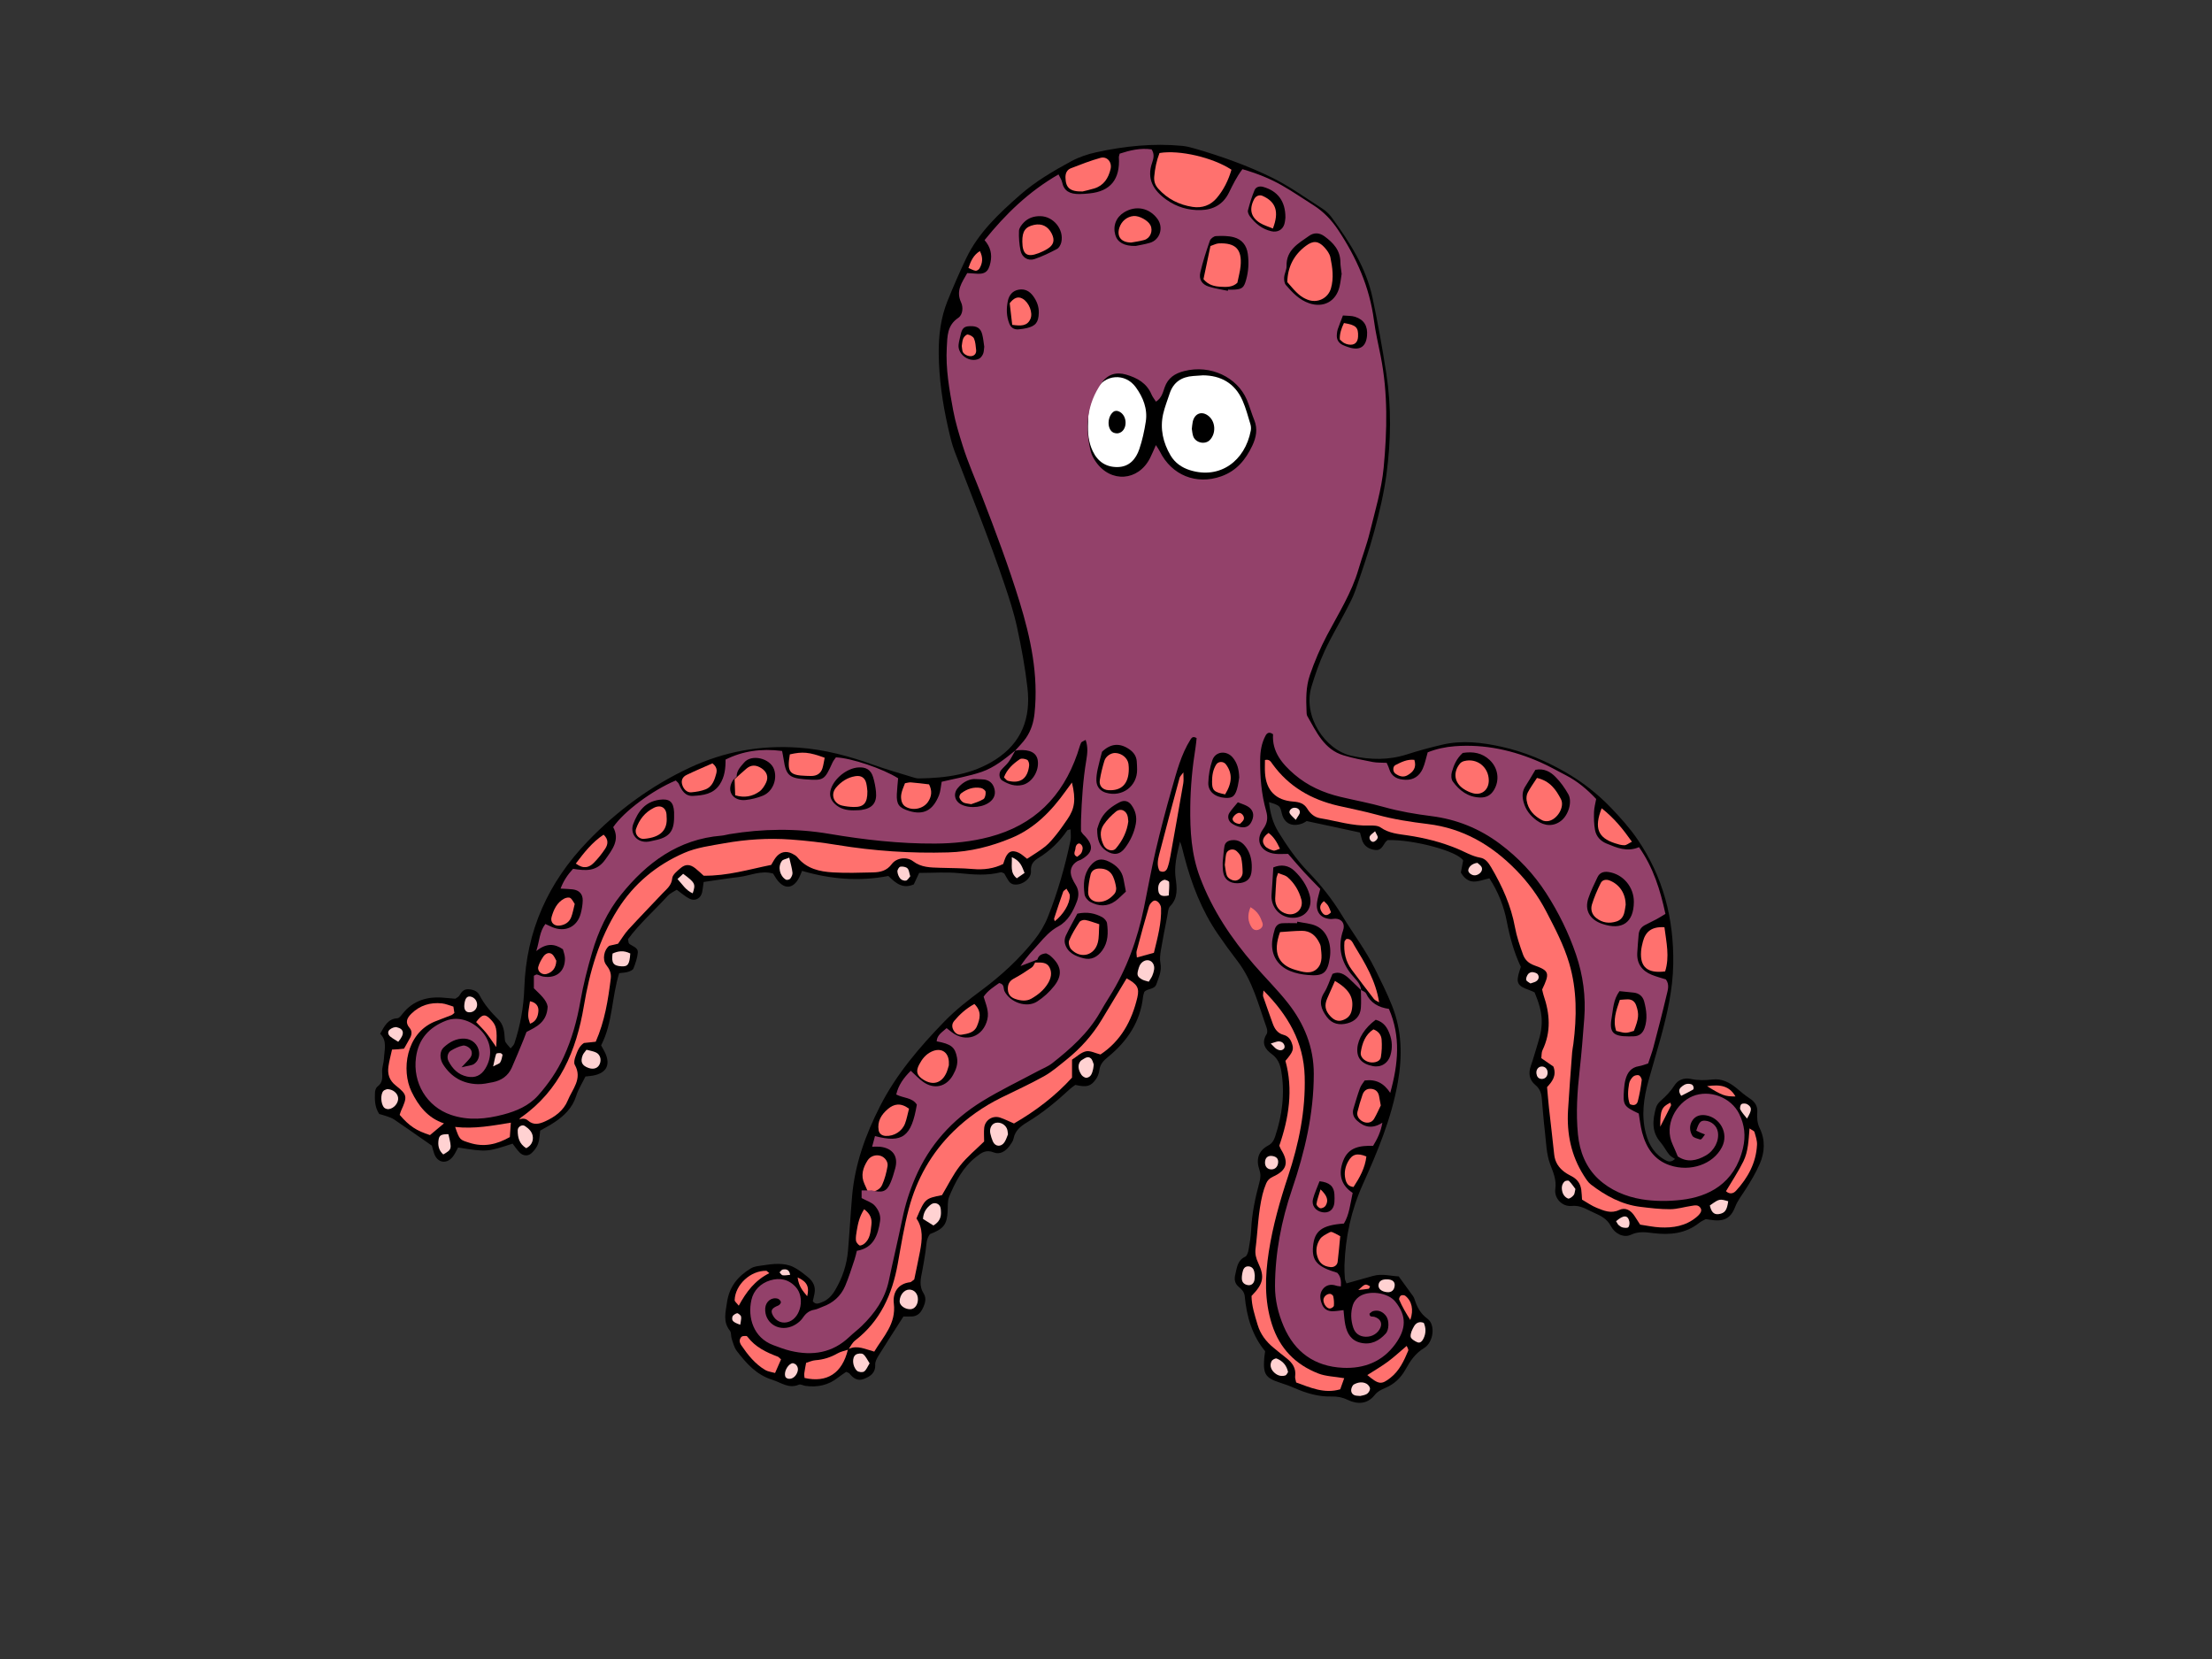 <?xml version="1.0" encoding="UTF-8"?>
<!DOCTYPE svg PUBLIC "-//W3C//DTD SVG 1.1//EN" "http://www.w3.org/Graphics/SVG/1.1/DTD/svg11.dtd">
<!-- Creator: CorelDRAW Standard 2021 (64-Bit Оценочная версия) -->
<svg xmlns="http://www.w3.org/2000/svg" xml:space="preserve" width="270.933mm" height="203.2mm" version="1.1" style="shape-rendering:geometricPrecision; text-rendering:geometricPrecision; image-rendering:optimizeQuality; fill-rule:evenodd; clip-rule:evenodd"
viewBox="0 0 27093.32 20320"
 xmlns:xlink="http://www.w3.org/1999/xlink"
 xmlns:xodm="http://www.corel.com/coreldraw/odm/2003">
 <rect x="0" y="0" width="27093.32" height="20320" fill="#333333" stroke="none"/>
 <defs>
  <style type="text/css">
   <![CDATA[
    .fil0 {fill:black}
    .fil4 {fill:#93416A}
    .fil2 {fill:#FF716E}
    .fil1 {fill:#FFD2D2}
    .fil3 {fill:white}
   ]]>
  </style>
 </defs>
 <g id="Слой_x0020_1">
  <g id="_2539893705488">
   <path class="fil0" d="M21554.31 13820.89c-31.66,-65.25 -35.34,-129.12 -30.6,-197.86 5.06,-74.46 -28.42,-128.14 -92.45,-169 -56.71,-36.25 -107.78,-81.58 -159.91,-124.51 -86.88,-71.66 -182.8,-121.46 -298.53,-107.5 -88.66,10.59 -175.41,12.13 -262.96,-7.12 -81.7,-17.86 -156.87,11.7 -198.3,76.28 -48.49,75.58 -106.95,136.36 -173.31,193.95 -24.66,21.31 -47.11,52.69 -55.61,83.68 -40.71,147.78 -56.76,292.91 56.16,422.59 39.92,45.73 66.8,102.37 105.14,149.6 18.57,22.89 47.55,37.12 72.8,54.27 -32.21,28.42 -64.15,42.37 -108.77,19.53 -137.74,-70.44 -210.55,-186.88 -248.77,-331.3 -57.7,-218.37 -26.88,-432.12 31.38,-644.21 46.88,-170.51 98.58,-339.8 145.46,-510.31 83.23,-302.04 153.23,-604.45 158.37,-922.23 8.81,-554.96 -123.24,-1065.7 -436.43,-1524.03 -95.33,-139.56 -210,-267.7 -327.38,-389.99 -165.22,-172.05 -354.03,-318.88 -561.22,-437.38 -242.87,-139.05 -499.47,-246.95 -774.56,-308.17 -241.22,-53.56 -483.27,-82.69 -727.14,-26.48 -145.41,33.59 -290.03,72.76 -431.96,118.49 -227.03,73.08 -449.56,69.44 -682.83,17.87 -321.81,-70.99 -598.33,-482.01 -489.83,-844.85 44.62,-149.32 96.64,-297.7 161.62,-439.08 76.55,-166.59 172.16,-324.3 256.95,-487.3 43.83,-84.22 90.23,-168.61 120.74,-257.97 81.62,-237.74 164.15,-475.88 229.68,-718.48 61.9,-229.52 117.82,-462.68 149.6,-697.73 55.65,-412.6 61.5,-828.68 -2.37,-1241.55 -47.94,-309.24 -103.2,-617.69 -168.45,-923.62 -78.06,-367.26 -278.3,-676.82 -494.42,-975.9 -31.38,-43.36 -71.93,-84.35 -116.83,-113.08 -205.97,-132.33 -406.32,-277.46 -624.97,-384.54 -298.92,-146.28 -614.21,-258.25 -934.76,-351.65 -51.97,-15.21 -105.57,-29.29 -159.24,-34.46 -355.53,-33.99 -707.06,2.53 -1053.97,78.49 -105.41,23.16 -211.97,58.74 -306.35,110.04 -221.26,120.04 -439.76,248.17 -629.55,415.36 -255.73,225.33 -505.88,458.06 -656.31,772.63 -81.98,171.34 -157.7,346.2 -228.81,522.44 -82.69,204.82 -109.72,421.26 -107.94,640.85 2.69,307.59 46.6,610.58 114.5,909.94 22.61,99.41 45.02,200.08 81.26,294.9 206.68,539.9 424.46,1075.62 609.08,1623.59 58.58,173.71 116.01,349.28 154.62,528.17 53.12,245.69 99.41,494.02 127.59,743.62 41.26,364.89 -67.08,669.27 -393.35,878.16 -288.22,184.46 -607.5,224.89 -937.13,229.76 -32.89,0.43 -66.64,-12.26 -99.01,-22.18 -149.45,-46.12 -300.19,-88.53 -447.3,-141.38 -302.25,-108.61 -607.82,-192.29 -931.44,-214.02 -465.8,-31.39 -904.92,47.54 -1328.67,245.68 -475.6,222.53 -889.03,527.06 -1250.83,903.42 -481.18,500.26 -751.45,1093.84 -775,1793.39 -7.79,232.56 -48.11,459.99 -121.74,681.01 -7.35,22.02 -29.53,39.17 -46.28,60.36 -66.05,-76.56 -69.45,-76.29 -71.82,-124.51 -3.87,-83.67 -16.29,-167.46 -76.4,-227.42 -91.19,-90.79 -173.87,-185.02 -233.28,-301.06 -25.06,-49.21 -80.43,-69.84 -139.28,-71.22 -57.87,-1.43 -82.41,36.79 -107.9,79.04 -9.61,15.62 -30.99,24.11 -47.99,36.8 -41.66,-3.48 -82.25,-5.85 -122.68,-10.31 -209.13,-22.73 -390.98,25.37 -526.95,198.13 -16.16,20.64 -38.22,50.36 -58.97,51.46 -116.67,6.29 -156.59,92.02 -212.92,190.04 91.07,87.03 51.31,198.14 46.84,304.81 -2.21,53.96 -24.66,107.95 -22.17,161.07 3.4,69.72 9.21,132.6 -56.76,180.82 -18.38,13.52 -29.52,47 -30.67,71.98 -3.6,88.1 -4.86,177.19 51.89,264.22 26.49,7.67 58.82,15.61 90.08,26.76 31.38,11.3 64.7,21.34 91.86,39.88 151.18,102.88 300.78,208.18 462.4,320.54 7.11,24.43 16.44,64.31 30.39,102.37 39.33,107.35 147.51,127.59 221.81,39.17 29.45,-35.02 47.43,-79.76 69.61,-118.37 352.36,55.76 352.32,55.76 667.17,-47.12 27.47,35.1 53.84,74.7 86.17,108.34 41.02,42.8 103.75,47.94 146.99,7.23 33.32,-31.22 64.11,-71.38 79.44,-113.63 17.75,-49.09 17.43,-104.86 25.54,-161.74 56.6,-32.76 117.27,-63.87 173.71,-101.38 121.06,-80.59 221.18,-176.79 267.3,-323.35 25.97,-82.84 74.63,-158.37 113.52,-238.02 35.14,-4.03 61.78,-6 87.82,-10.43 165.57,-28.46 221.58,-127.31 155.49,-275.13 -13.51,-30.24 -31.38,-58.54 -51.58,-95.65 143.32,-276.08 128.97,-592.87 221.54,-884.41 42.96,-5.89 77.39,-6.56 109.05,-16.2 24.42,-7.67 57.86,-21.74 65.53,-41.38 24.15,-62.06 47.43,-127.31 53.28,-192.85 5.85,-65.96 -66.24,-77.27 -106.12,-110.98 -8.23,-6.84 -6.96,-24.7 -14.08,-54.55 138.5,-189.36 323.36,-351.21 487.19,-531.52 29.84,-32.77 75.41,-51.31 110.27,-74.15 58.89,42.09 104.19,84.19 157.43,110.27 69.44,34.03 137.35,-5.45 153.51,-80.59 8.1,-37.94 11.31,-76.83 17.98,-124.78 148.22,-21.06 288.5,-43.95 429.48,-60.39 139.84,-16.33 274.7,-86.44 421.77,-42.37 18.69,28.85 34.86,59.25 56.08,85.61 87.04,108.06 187.11,98.14 256.95,-25.53 15.93,-28.03 26.37,-59.13 41.27,-93.44 352.91,103.04 701.8,131.5 1057.09,62.33 87.42,85.49 175.25,163.71 311.77,102.92 20.79,-44.5 43.08,-92.01 65.53,-140.27 170.11,0 334.5,-13.12 495.8,3.63 169.99,17.71 336.47,31.23 503.94,-11.46 10.91,-2.65 25.09,7.95 42.09,13.84 19.01,32.17 37.39,68.85 61.34,101.5 11.19,15.05 31.82,28.14 50.36,32.21 94.11,21.03 223.23,-65.26 215.84,-161.18 -6.68,-87.16 35.42,-127.19 93.44,-162.88 141.5,-87.16 257.23,-199.41 350.66,-336.32 5.73,-8.22 23.99,-7.79 40.99,-12.69 0,47.15 7.94,94.7 -1.27,138.62 -67.31,319.99 -157.11,634.01 -278.01,937.68 -39.57,99.4 -98.02,195.21 -164.82,279.16 -187.23,235.33 -407.26,437.11 -649.47,616.98 -158.1,117.39 -315.57,240.23 -452.2,381.22 -303.39,313.15 -587.42,643.5 -787.53,1036.69 -176.8,347.74 -308.69,709.31 -342.44,1100.96 -19.25,223.51 -31.39,447.62 -50.48,671.13 -14.62,171.78 -68.89,331.97 -156.99,480.62 -39.17,66.09 -88.97,121.58 -162.33,148.62 -35.37,13.12 -76.52,35.84 -111.81,-12.42 6.83,-30.39 15.33,-63.12 21.46,-96.32 15.37,-82.56 -18.26,-147.94 -80.04,-197.58 -57.82,-46.56 -116.95,-95.1 -183.2,-126.88 -52.68,-25.37 -116.71,-35.41 -175.96,-36.4 -74.31,-1.26 -149.05,11.58 -222.96,22.29 -39.72,5.89 -83.24,11.59 -116.44,31.66 -158.1,95.53 -266.16,224.07 -293.51,417.46 -17.27,121.74 -52.57,237.35 35.97,347.62 18.73,23.16 10.63,66.09 21.34,97.63 17.19,51.03 30.12,107.63 61.78,148.89 116.44,151.58 239.68,293.11 435.6,354.02 107.67,33.48 201.46,113.52 325.84,59.68 20.24,-8.77 51.74,10.75 78.5,14.67 148.53,21.3 284.02,-7.99 403.27,-102.92 31.66,-25.38 66.2,-47 97.31,-68.74 16.92,8.5 32.37,11.42 40.04,20.75 46.16,56.76 99.52,96.36 175.8,66.52 79.09,-31.06 144.86,-72.09 139.84,-176.4 -1.66,-36.08 20.79,-77.07 41.3,-110.27 96.37,-155.33 195.89,-308.69 304.38,-478.53 22.18,0 62.18,1.27 102.22,-0.27 60.11,-2.26 100.11,-33.91 127.86,-86.76 33.32,-63.28 57.27,-133.16 17.82,-194.34 -59.2,-92.33 -36.4,-181.42 -17.82,-274.98 15.77,-79.64 28.14,-159.91 40.55,-240.11 11.46,-73.2 6.13,-150.59 54.27,-212.92 167.58,-63.32 207.86,-116.44 216.51,-278.29 3.4,-60.79 -3.32,-127.19 18.98,-180.87 76.28,-182.52 166.75,-357.5 328.09,-484.65 66.36,-52.45 122.01,-95.25 218.49,-56.08 73.36,29.84 145.85,-14.07 193.24,-80.87 19.41,-27.47 42.25,-57.15 48.42,-88.81 19.09,-97.19 85.88,-151.26 163.39,-197.86 193.67,-116.01 365.88,-259.6 530.98,-412.44 19.8,-18.42 43.08,-32.77 62.45,-47.28 137.9,31.23 187.82,19.96 251.14,-68.02 22.56,-31.54 38.34,-72.92 43.08,-111.58 9.05,-74.58 51.02,-117.66 106.95,-163.27 234.38,-191.58 395.29,-428.77 428.61,-738.56 2.09,-19.8 10.04,-39.21 14.94,-57.59 41.82,-46.6 124.5,-25.1 148.89,-96.48 28.34,-83.12 67.9,-161.5 48.65,-256.16 -10.27,-50.75 -2.92,-107.07 5.85,-159.36 23.6,-140.83 51.46,-280.98 79.09,-421.1 7.99,-39.76 8.34,-90.51 33.16,-115.45 101.26,-102.49 83.68,-227.82 68.22,-346.24 -12.8,-97.74 -2.53,-189.32 15.89,-282.6 10.32,-52.01 23.83,-103.47 37.91,-164.14 9.09,26.24 16.6,44.34 21.62,63.2 10.75,39.28 19.96,79.05 30.23,118.49 88.69,337.42 212.53,660.1 410.78,950.1 76.72,112.25 156.88,222.4 239.84,330.19 187.15,243.59 258.09,537.53 358.49,818.63 8.38,23.4 11.58,58.97 -0.28,77.79 -67.07,106.24 -21.46,183.63 63.16,244.57 73.24,52.57 102.21,124.39 116.01,206.36 46.44,274.82 12.68,542.28 -75.3,804.69 -15.45,46.56 -37.35,84.22 -84.23,108.77 -122.64,64.54 -150.27,172.17 -109.01,294.46 19.13,56.32 15.89,102.21 1.11,156.59 -51.3,190.59 -92.29,383.04 -101.22,581.57 -3.64,81.3 -16.88,162.61 -31.23,242.92 -5.73,31.34 -18.97,76.24 -41.69,86.84 -97.87,45.61 -101.23,137.34 -122.02,221.18 -13.95,56.16 -5.29,107.9 42.65,147.78 37.15,30.67 69.17,63.44 74.07,116.56 23,247.94 91.02,479.95 249.72,672.23 -4.71,36.09 -9.61,62.73 -11.58,89.65 -14.47,193.11 17.31,238.84 200.23,297.42 57.86,18.54 115.61,39.05 171.1,63.55 144.86,64.03 293.35,107.79 453.86,103.48 67.47,-1.66 129.8,9.05 195.33,40.43 117.12,55.93 240.23,58.14 331.85,-57.15 36.29,-45.73 82.25,-67.9 132.77,-89.13 110.71,-46.56 190.58,-124.9 249.16,-230.9 55.33,-100.12 116.95,-192.25 223.51,-256.28 116.05,-69.72 143.2,-285.13 42.37,-358.88 -91.3,-66.92 -129.8,-148.22 -160.74,-245.25 -7.95,-24.98 -27.47,-46.72 -43.24,-68.78 -46.72,-65.37 -94.27,-130.07 -148.66,-205.09 -97.7,-4.19 -203.55,-36.8 -312.32,-6.28 -108.46,30.55 -217.11,60.78 -327.54,91.73 -7.35,-21.58 -18.1,-40.27 -19.49,-59.64 -3.91,-54.27 -6.99,-108.93 -5.18,-163.16 11.19,-344.1 82.85,-674.84 224.5,-989.26 181.82,-403.71 351.5,-809.59 429.16,-1251.04 57.04,-324.18 50.08,-636.66 -72.48,-941.71 -60.79,-151.3 -133.87,-297.98 -206.09,-444.26 -114.89,-232.72 -272.6,-439.36 -406.31,-660.22 -117.39,-194.11 -255.61,-367.98 -411.89,-529.87 -142.64,-147.63 -258.8,-315.37 -366.15,-489.51 -68.46,-110.87 -100.95,-231.18 -115.18,-366.04 137.78,43.51 134.27,45.17 157.7,141.1 29.57,120.91 125.34,166.08 248.46,121.18 24.7,-9.05 46.72,-25.25 55.49,-30.11 227.74,48.93 439.36,94.38 652.99,140.39 9.48,35.29 15.77,61.1 23.28,86.32 24.98,82.69 88.69,119.36 167.31,128.02 65.96,7.07 89.68,-50.63 119.91,-95.25 7.28,-10.6 19.13,-17.99 28.86,-26.76 319.91,-8.22 858.35,137.62 924.2,250.27 -10.04,52.45 -20.08,104.86 -28.18,146.95 39.05,70.28 93.83,108.5 153.67,110.87 62.77,2.49 126.6,-24.27 195.77,-39.45 107.63,163.67 177.9,342.56 213.16,527.62 37.43,195.33 89.68,382.71 172.09,556.47 -6.41,19.8 -10.48,32.64 -14.67,45.45 -48.77,149.2 -28.85,188.81 118.81,239.4 24.71,8.54 48.11,20.79 64.15,27.9 104.43,247.63 112.65,395.45 40.28,623.15 -28.81,90.75 -52.69,183.2 -84.62,272.72 -33.28,93.83 -22.85,175.14 55.37,239.68 51.74,42.53 71.5,97.19 77.07,160.35 12.3,135.37 21.9,271.06 37.95,406.04 15.93,134.82 17.98,276.51 64.15,400.86 38.1,102.49 79.88,190.35 63.99,306.63 -15.73,114.35 85.33,218.33 200.78,206.52 107.23,-11.03 181.14,42.21 266.6,80.43 86.59,38.62 164.81,73.63 215.29,170.23 43.95,84.39 150.86,145.3 242.6,102.49 97.51,-45.45 183.24,-31.22 276.24,-19.92 202.21,24.54 394.45,6.56 561.49,-126.6 25.81,-20.63 58.02,-33.2 79.91,-45.33 24.15,3.63 37.51,5.45 50.75,7.66 165.1,27.2 252.09,-11.02 308.14,-155.45 30.43,-78.37 79.64,-140.55 123.67,-208.88 66.13,-102.33 129.56,-208.3 178.06,-319.72 61.78,-141.66 69.88,-291.97 0.48,-435.17z"/>
   <path class="fil1" d="M21330.04 13523.63c16.88,-11.19 53.68,-9.65 72.09,2.05 59.13,37.79 57.59,70.56 -4.03,174.86 -29.84,-38.61 -61.77,-71.54 -82.13,-110.71 -8.62,-16.44 0,-56.87 14.07,-66.2z"/>
   <path class="fil1" d="M20607.37 13301.78c32.65,-25.54 70,-35.14 111.26,-19.96 23.05,8.53 35.97,53.83 15.77,65.69 -44.34,25.92 -91.06,47.82 -142.8,74.46 -46.4,-67.9 -16.05,-95.65 15.77,-120.19z"/>
   <path class="fil1" d="M5687.07 12308.16c7.08,-74.62 29.69,-107.38 70.67,-102.64 54.82,6.44 94.27,60.67 84.78,116.28 -8.49,48.81 -52.01,82.01 -101.22,77.11 -39.17,-3.75 -59.29,-37.51 -54.23,-90.75z"/>
   <path class="fil1" d="M4772.79 12611.56c21.89,-18.94 60.51,-35.81 86.16,-29.96 93.16,21.62 100.24,84.34 18.7,178.61 -31.54,-20.36 -66.13,-39.05 -96.25,-63.16 -29.36,-23.56 -37.62,-60.4 -8.61,-85.49z"/>
   <path class="fil1" d="M4759.82 13584.97c-17.7,1.82 -42.53,-5.85 -54.54,-18.26 -42.37,-44.23 -47.27,-165.09 -9.05,-205.13 12.45,-12.97 34.42,-16.6 45.73,-21.74 70.43,1.26 127.15,48.65 134.26,105.81 7.71,60.94 -50.03,132.76 -116.4,139.32z"/>
   <path class="fil1" d="M5429.25 14140.17c-55.65,-49.76 -68.77,-112.8 -56.91,-183.47 8.81,-52.29 33.87,-65.69 120.07,-64.7 43.64,183.75 42.93,186.12 -63.16,248.17z"/>
   <path class="fil1" d="M6445.47 14063.5c-85.21,-52.57 -105.88,-131.9 -104.18,-221.14 0.67,-41.98 54.07,-72.77 86.99,-51.31 51.74,33.72 96.08,77.67 98.57,141.22 2.1,54.27 -24.11,101.66 -81.38,131.23z"/>
   <path class="fil1" d="M7345.77 13031.98c-21.19,51.3 -74.35,70.55 -135.53,49.21 -81.7,-28.46 -104.74,-73.91 -73.76,-155.21 8.94,-23.84 29.41,-43.2 47.12,-68.3 42.41,11.85 83.39,16.99 118.37,34.42 50.2,25.1 65.81,86.44 43.8,139.88z"/>
   <path class="fil1" d="M7719.87 11678.62c-8.78,134.14 -29.72,162.01 -108.62,157.26 -99.12,-6 -124.1,-41.38 -108.37,-156.71 67.94,-30.95 136.52,-41.54 216.99,-0.55z"/>
   <path class="fil1" d="M8484.67 10941.44c-85.33,-36.13 -126.2,-110.31 -186.71,-174.86 32.64,-30.12 51.3,-47.55 69.28,-64.15 148.26,110.71 155.34,124.67 117.43,239.01z"/>
   <path class="fil1" d="M9678.79 10762.67c-8.93,11.42 -41.3,18.7 -53.28,11.58 -77.11,-46.72 -101.38,-159.68 -48.26,-229.95 13.01,-17.28 44.51,-20.64 89.8,-40 18.14,80.47 34.31,132.17 39.61,184.89 2.53,23.84 -12.14,53.4 -27.87,73.48z"/>
   <path class="fil1" d="M11096.98 10786.11c-21.19,4.58 -55.65,-7.12 -69.72,-23.87 -19.81,-23.56 -33.48,-57.99 -35.58,-88.66 -1.38,-19.52 20.64,-55.77 36.25,-58.14 28.18,-4.47 68.45,1.94 87.03,20.47 20.36,20.24 21.9,59.41 33.87,97.2 -17.82,19.52 -32.09,48.53 -51.85,53z"/>
   <path class="fil1" d="M12454.1 10757.65c-85.34,-69.56 -56.21,-151.7 -61.11,-258.81 108.93,47 125.37,118.26 156.32,193.28 -35.69,24.54 -65.96,45.45 -95.21,65.53z"/>
   <path class="fil1" d="M9586.9 15549.74c41.02,-6.83 80.71,-2.64 90.9,64.71 -31.22,2.64 -61.77,9.44 -91.06,5.69 -14.19,-1.66 -25.77,-23.28 -38.62,-35.81 12.85,-12.02 24.39,-32.21 38.78,-34.59z"/>
   <path class="fil1" d="M8971.02 16127.83c4.9,-18.42 33.72,-35.97 55.06,-42.68 11.3,-3.48 32.65,15.05 44.62,28.18 7.39,8.22 8.66,24.94 7.67,37.51 -2.05,24.66 -7.55,49.2 -11.86,75.13 -87.39,-31.06 -108.06,-49.48 -95.49,-98.14z"/>
   <path class="fil1" d="M9759.22 16823.47c-24.26,48.65 -69.28,73.75 -110.55,61.89 -11.3,-3.2 -25.41,-12.96 -29.44,-23.12 -20.36,-52.01 21.62,-139.32 76.56,-162.72 5.89,-2.53 12.96,-1.82 19.36,-2.53 11.47,5.73 25.54,8.93 33.92,17.59 31.77,32.88 28.85,71.38 10.15,108.89z"/>
   <path class="fil1" d="M10583.43 16799.08c-19.36,13.08 -70,7.23 -87.43,-9.76 -56.32,-54.82 -63.04,-163.71 -13.95,-197.03 22.61,-15.34 72.53,-19.96 90.91,-5.3 32.8,25.93 50.91,70.28 78.38,111.82 -25.77,40.71 -39.61,81.3 -67.91,100.27z"/>
   <path class="fil1" d="M11153.46 16035.66c-67.23,4.03 -135.57,-45.45 -134.58,-97.19 1.54,-76.56 55.49,-142.37 117.27,-143.04 62.76,-0.87 108.77,51.86 106.95,122.57 -1.54,64.93 -39.49,114.74 -89.64,117.66z"/>
   <path class="fil1" d="M11432.86 15010.27c-45.46,-28.61 -88.26,-55.65 -128.02,-80.75 5.73,-84.22 43.67,-135.92 98.34,-177.07 47.27,-35.57 112.8,-7.55 119.04,51.19 7.87,74.14 9.37,147.07 -89.36,206.63z"/>
   <path class="fil1" d="M12302.8 13990.73c-41.43,61.9 -115.34,54.62 -142.81,-11.86 -12.8,-31.1 -23.67,-63.75 -30.51,-96.79 -12.8,-63 17.71,-118.66 67.35,-129.37 60.67,-13.12 125.49,26.05 141.66,86.44 3.52,12.81 3.91,26.64 7.67,54.51 -10.87,24.98 -21.74,64.58 -43.36,97.07z"/>
   <path class="fil1" d="M13389.25 13093.6c-11.66,46.72 -23,98.14 -78.77,107.35 -19.37,3.2 -51.58,-16.72 -64.15,-35.26 -45.29,-67.35 -46.56,-127.86 -11.42,-169.44 4.35,-5.02 9.88,-9.33 15.77,-12.69 34.58,-19.92 71.78,-53.67 109.88,-20.63 22.17,19.41 28.3,57.31 36.08,74.9 -3.59,28.85 -4.19,42.65 -7.39,55.77z"/>
   <path class="fil1" d="M14135.83 11875.49c-4.23,26.2 -12.01,52.57 -22.64,76.99 -10.16,23.28 -26.21,44.19 -42.93,71.66 -30.95,-9.76 -57.74,-13.95 -79.76,-26.2 -57.7,-32.22 -66.79,-55.5 -50.75,-113.68 5.46,-19.48 10.32,-39.44 19.09,-57.43 23.44,-48.1 71.66,-73.91 114.35,-63.59 43.08,10.47 71.38,58.42 62.64,112.25z"/>
   <path class="fil1" d="M14315.39 10967.92c-83.51,17.83 -121.3,-0.43 -128.02,-60.39 -7.62,-67.75 12.85,-110.99 69.05,-130.51 17.16,-5.97 62.29,14.66 63.44,25.97 4.59,52.4 -1.82,105.8 -4.47,164.93z"/>
   <path class="fil1" d="M15638.33 12850.29c-21.31,-11.47 -36.96,-33.6 -73.76,-68.9 52.06,-15.17 70.28,-24.11 89.25,-25.49 36.01,-2.53 65.65,11.7 77.94,47.94 3.8,11.15 3.09,29.29 -3.75,37.95 -25.54,32.21 -60.4,24.38 -89.68,8.5z"/>
   <path class="fil1" d="M15496.16 14217.45c7.78,-44.23 40.82,-65.81 88.77,-58.3 50.51,7.82 74.46,35.29 70.27,80.59 -4.86,54.94 -42.37,88.26 -93.28,82.84 -48.93,-5.3 -75.84,-48.26 -65.76,-105.13z"/>
   <path class="fil1" d="M15285.84 15740.77c-44.74,-6.72 -73.47,-32.93 -75.41,-77.67 -1.54,-32.37 4.43,-65.97 13.08,-97.35 9.37,-33.87 31.66,-58.53 71.66,-54.66 37.67,3.64 58.46,27.9 66.96,62.76 4.58,19.09 5.29,39.17 7.11,53.13 -1.38,19.09 -1.7,32.48 -3.36,45.61 -5.97,46.56 -38.77,74.42 -80.04,68.18z"/>
   <path class="fil1" d="M15743.34 16846.91c-56.71,17.11 -106.83,-3.09 -145.84,-45.18 -34.74,-37.39 -46.01,-85.06 -22.18,-130.51 9.21,-17.59 47,-37.39 61.78,-31.54 71.82,29.01 121.86,81.58 139.56,165.92 -9.88,12.97 -18.69,36.96 -33.32,41.31z"/>
   <path class="fil1" d="M16742.09 17073.34c-26.99,16.72 -62.72,19.53 -82.25,24.94 -27.03,-2.37 -40.59,-2.21 -53.67,-4.74 -39.05,-7.39 -58.85,-35.81 -56.21,-71.11 1.82,-23.43 15.77,-55.92 34.31,-65.96 47.94,-26.05 103.6,-35.81 154.34,-7.67 19.96,11.15 41.43,39.33 41.7,60.12 0.44,21.89 -18.53,52.41 -38.22,64.42z"/>
   <path class="fil1" d="M17439.03 16203.13c27.59,62.45 27.71,126.16 -2.25,189.36 -14.9,31.07 -39.6,62.57 -74.9,48.65 -33.44,-13.28 -81.14,-42.8 -83.95,-69.32 -4.31,-40.28 19.13,-87.43 41.03,-125.77 24.26,-42.37 64.82,-65.25 120.07,-42.92z"/>
   <path class="fil1" d="M16884.9 15734.6c6.72,-45.18 41.81,-66.64 106.36,-64.82 63.75,1.82 96.2,29.41 91.34,77.82 -5.53,55.06 -39.88,84.47 -92.57,79.45 -70.98,-6.8 -112.53,-43.36 -105.13,-92.45z"/>
   <path class="fil1" d="M15871.21 10041.78c-34,-35.81 -60.79,-54.66 -74.19,-80.43 -14.74,-28.46 17.82,-65.69 53.67,-67.79 39.05,-2.21 70.16,18.7 70.44,54.27 0.15,25.65 -26.09,51.42 -49.92,93.95z"/>
   <path class="fil1" d="M16875.01 10260.86c-4.62,19.92 -29.05,44.19 -49.4,49.61 -30.63,8.38 -62.61,-37.08 -47.83,-67.63 9.65,-19.64 33.32,-32.49 64.59,-61.34 16.6,37.51 36.79,61.22 32.64,79.36z"/>
   <path class="fil1" d="M18070.68 10721.25c-39.88,5.45 -89.57,-30.4 -86.8,-62.61 3.95,-41.82 48.42,-83.24 112.25,-90.08 13.72,13.96 44.51,31.94 53.56,57.87 14.78,41.42 -29.13,88.14 -79.01,94.82z"/>
   <path class="fil1" d="M18812.16 12021.33c-17.04,9.92 -37.39,13.8 -66.52,24.15 -16.17,-12.41 -46.88,-24.42 -51.9,-43.12 -5.37,-20.47 8.11,-50.59 22.18,-70.39 10.19,-14.23 35.13,-26.36 52.45,-25.1 23.71,1.82 56.04,10.87 67.47,28.3 19.8,30.24 11.02,65.81 -23.68,86.16z"/>
   <path class="fil1" d="M18882.87 13215.18c-41.03,-1.39 -58.62,-28.74 -63.91,-64.55 -6.8,-46.71 20.67,-84.5 60.83,-87.58 42.53,-3.32 75.69,28.85 76.12,74.19 0.55,46 -30.12,79.32 -73.04,77.94z"/>
   <path class="fil1" d="M19276.61 14635.62c-14.94,19.36 -36.83,38.06 -59.4,44.74 -13.24,3.91 -36.56,-13.12 -49.64,-26.21 -13.64,-13.55 -24.39,-32.76 -29.84,-51.34 -13.64,-47.39 -12.3,-95.33 25.53,-131.34 11.42,-10.59 46.4,-15.34 54.62,-6.96 31.27,31.51 56.09,69.45 78.22,98.46 -8.62,34.98 -8.34,58.26 -19.49,72.65z"/>
   <path class="fil1" d="M19943.67 15031.46c-12.29,12.25 -46.6,7.66 -69.6,2.76 -17.98,-3.75 -34.86,-17.82 -49.76,-30.11 -9.33,-7.79 -14.23,-21.03 -30.28,-46.13 90.63,-79.21 144.19,-77.67 162.33,1.66 5.14,22.73 1.66,57.31 -12.69,71.82z"/>
   <path class="fil1" d="M21052.74 14870.67c-66.64,10.2 -94.27,-35.41 -110.16,-105.53 118.54,-84.66 119.48,-81.7 225.17,-51.9 -14.74,107.95 -38.77,145.73 -115.01,157.43z"/>
   <path class="fil1" d="M6129.24 12898.51c9.76,0.87 27.15,17.31 25.88,23.71 -6.24,31.23 -12.68,64.58 -29.01,91.07 -10.43,16.71 -38.34,22.84 -85.88,48.65 16.2,-71.1 22.72,-113.79 37.23,-153.67 3.2,-8.78 34.15,-11.15 51.78,-9.76z"/>
   <path class="fil2" d="M21256.72 13429.76c-128.25,0.43 -161.77,-11.27 -347.77,-126.05 164.54,-23.71 272.76,-3.75 347.77,126.05z"/>
   <path class="fil2" d="M20335.21 13800.1c0,-204.42 16.56,-240.23 123.23,-294.34 3.2,11.7 12.57,26.37 8.66,34.59 -39.17,80.15 -80.59,159.36 -131.89,259.75z"/>
   <path class="fil2" d="M6002.48 12478.67c78.61,79.49 89.64,121.03 75.53,346.36 -58.14,-82.53 -88.81,-131.46 -125.05,-175.96 -37.67,-46.01 -81.03,-87.71 -121.03,-130.36 70.16,-95.37 107.78,-103.31 170.55,-40.04z"/>
   <path class="fil2" d="M5266.53 13902.99c-166.32,-53.24 -253.23,-110.28 -371.18,-247.63 7.95,-24.11 11.15,-37.35 16.56,-49.48 78.54,-173.87 79.49,-196.04 -63.83,-309.68 -81.14,-64.42 -102.92,-140.27 -90.51,-232.6 8.93,-66.48 27.63,-131.89 44.19,-207.9 26.8,-1.5 52.17,-2.37 77.39,-4.31 20,-1.38 39.88,-4.03 69.44,-7.23 24.43,-43.4 52.18,-89.41 76.72,-136.95 20.24,-38.9 21.3,-82.1 -7.55,-115.3 -60.51,-69.44 -31.5,-124.78 21.74,-176.79 104.03,-101.54 231.18,-140.27 373.55,-125.37 46.32,4.9 91.06,25.09 140.15,39.32 4.47,28.46 8.62,54.51 12.26,77.83 -15.02,11.42 -24.39,22.13 -36.13,26.87 -68.97,27.47 -139.4,51.74 -208.02,80.32 -350.82,146.56 -406.15,597.06 -281.65,854.76 84.5,174.98 199.4,325.01 398.49,390.66 -62.57,52.29 -117.27,98.06 -171.62,143.48z"/>
   <path class="fil2" d="M5752.88 13998.12c-120.59,-38.1 -122.29,-32.64 -178.1,-195.09 233.75,27.07 457.66,-15.73 682.28,-52.41 -4.19,58.69 -8.22,117.39 -12.29,176.52 -160.32,90.9 -317.47,126.04 -491.89,70.98z"/>
   <path class="fil2" d="M13073.29 10035.53c-42.49,61.46 -84.78,123.68 -131.46,181.82 -42.53,52.84 -86.04,107.07 -138.18,149.48 -67.9,55.18 -144.62,99.25 -223.39,152.09 -36.64,-27.31 -65.65,-56.16 -100.39,-73.2 -88.66,-43.08 -142.21,-13.79 -176.95,90.91 -4.15,12.69 -8.62,25.25 -15.62,45.77 -113.63,56.87 -237.18,73.2 -369.2,61.74 -135.13,-11.86 -271.33,-10.6 -407.02,-15.18 -115.02,-3.8 -227.15,-2.93 -328.65,-80.75 -75.14,-57.59 -202.05,-42.65 -259.08,34.46 -62.73,84.47 -141.66,100.67 -230.47,102.89 -163.12,3.91 -326.83,9.32 -489.56,0 -164.38,-9.33 -323.62,-44.47 -436.27,-184.62 -16.32,-20.2 -42.25,-34.59 -66.24,-46.44 -74.43,-36.64 -145.45,-19.92 -197.86,47.15 -20.6,26.48 -35.85,57.31 -57.16,92.01 -269.24,54.27 -536.43,136.36 -827.13,132.33 -31.94,-28.58 -65.26,-61.5 -101.82,-90.35 -65.37,-51.74 -121.57,-54.39 -183.47,-0.67 -40.12,34.7 -95.65,78.77 -99.68,122.52 -7.95,88.42 -67.35,130.12 -117.27,183.24 -139.84,148.49 -282.21,294.62 -420.11,445.09 -45.45,49.48 -80.04,109.16 -126.2,173.43 -29.57,6.84 -68.18,15.61 -106.68,24.55 -63.67,44.9 -90.35,168.29 -38.06,234.81 40.99,52.02 63.59,101.5 55.49,166.76 -32.33,262.84 -73.91,523.3 -184.18,774.13 -50.2,5.29 -96.21,10.19 -144.47,15.33 -59.92,39.05 -81.69,105.14 -104.58,168.3 -10.99,30.55 -21.18,74.74 -7.39,99.01 97.35,171.22 -30.24,298.41 -85.61,435.32 -49.88,123.68 -156.72,202.73 -278.29,257.55 -71.11,31.89 -140.43,50.59 -209.01,-9.92 -31.11,-27.32 -69.88,-28.58 -108.06,-12.97 7.51,-9.21 14.23,-19.37 23.4,-25.93 472.87,-332.12 676.98,-816.66 768.44,-1362.85 70.15,-419.83 186.83,-822.51 415.52,-1186.02 198.3,-314.97 476.31,-543.1 812.47,-690.18 153,-66.95 327.11,-89.24 493.9,-118.97 268.69,-47.94 540.98,-64.97 813.3,-45.45 189.48,13.56 379,35.57 566.39,66.4 451.06,74.03 904.36,104.43 1361.03,91.3 268.57,-7.78 523.55,-72.48 771.05,-174.97 287.94,-119.09 493.47,-331.73 669.87,-579.08 22.45,-31.38 45.57,-62.17 74.7,-101.93 50.23,207.74 35.29,319.16 -56.05,451.09z"/>
   <path class="fil2" d="M9886.81 15876.69c-56.6,-68.73 -102.92,-119.76 -117.11,-230.19 119.92,54.23 144.3,118.65 117.11,230.19z"/>
   <path class="fil2" d="M9385.99 15565.2c5.3,0.16 10.44,7.82 36.92,29.01 -176.64,88.69 -280.55,226.71 -374.26,398.37 -24.78,-32.65 -50.87,-50.91 -50.32,-68.46 6.45,-189.36 195.93,-363.23 387.66,-358.92z"/>
   <path class="fil2" d="M9493.34 16816.91c-46.84,-13.52 -87.59,-17.28 -119.36,-35.97 -125.34,-73.75 -213.91,-185.33 -294.34,-303.43 -10.87,-16.01 -20.08,-37.51 -19.53,-56.05 0.59,-17.43 10.99,-40.27 24.82,-49.92 13.8,-9.76 36.96,-7.23 56.17,-7.94 5.33,-0.12 12.13,6.44 16.04,11.58 94.43,124.22 227.55,188.65 368.69,241.22 11.74,4.19 20.36,16.44 40.71,33.87 -21.9,49.64 -45.18,102.92 -73.2,166.64z"/>
   <path class="fil2" d="M9854.2 16877.58c-1.1,-18.26 -5.61,-37.95 -3.08,-56.76 5.18,-40.16 13.79,-79.92 22.57,-128.42 39.21,-11.46 76.28,-29.17 114.5,-31.93 97.19,-7.12 185.45,-35.14 270.07,-83.52 38.22,-22.05 83.95,-30.83 126.76,-44.9 -69.29,286.67 -254.74,408.69 -530.82,345.53z"/>
   <path class="fil2" d="M13930.54 12217.38c-67.58,286 -200.78,532.35 -451.61,698.28 -63.87,-15.73 -125.76,-50.04 -177.66,-38.73 -61.34,13.35 -114.19,66.36 -170.67,102.05 0.04,76.68 0,143.2 0,219.87 -202.72,223.67 -444.1,407.86 -711.09,561.93 -58.41,-25.1 -112.52,-52.85 -169.56,-71.82 -90.35,-30.12 -183.23,28.18 -194.81,123 -6.41,53.12 -1.11,107.9 -1.11,169.29 -95.93,94.82 -207.9,185.84 -294.9,296.43 -87.15,110.99 -149.48,241.5 -221.02,360.43 -207.98,42.37 -208.02,42.37 -313.15,286.39 85.09,121.58 70.43,262.41 43.36,403.83 -23.01,119.32 -48.66,238.25 -70.12,342.44 -27.63,19.64 -37.94,32.88 -49.52,34.31 -157.55,17.27 -215.85,135.8 -200.79,260.15 30.32,249.2 -127.15,402.56 -239.68,589.82 -108.73,-28.57 -207.74,-82.56 -312.2,-32.92 24.42,-35.81 44.22,-77.39 76.83,-102.49 309.88,-238.57 455.56,-566.07 523.03,-939.5 41.03,-227.42 77.12,-456.63 136.64,-679.47 96.4,-361.14 275.8,-679.43 545.05,-943.1 171.65,-168.02 366.31,-303.82 581.32,-410.78 176.09,-87.58 356.12,-168.29 527.62,-264.22 99.84,-55.93 188.37,-133.32 278.29,-205.53 171.26,-137.51 316.24,-298.96 429.76,-487.77 101.5,-168.85 203.27,-337.43 304.77,-505.84 127.03,69.29 159.4,114.9 131.22,233.95z"/>
   <path class="fil2" d="M14133.42 11670.39c-78.61,21.62 -136.91,37.51 -208.73,57.16 -1.38,-31.11 -8.65,-56.76 -2.8,-79.05 48.69,-182.8 98.02,-365.45 151.57,-546.71 8.11,-27.63 34.59,-59.68 60.24,-69.72 35.3,-13.68 85.77,41.98 87.43,89.09 6.56,185.29 -42.1,361.25 -87.71,549.23z"/>
   <path class="fil2" d="M14493.57 9591.55c-51.7,300.07 -105.13,599.87 -159.08,899.51 -8.34,46.56 -18.42,93.55 -34.59,137.9 -15.89,43.63 -49.37,61.77 -97.47,38.06 -34.26,-64.27 -22.01,-132.88 -5.41,-197.47 81.42,-314.97 166.2,-629.11 251.26,-943.25 4.74,-17.27 21.46,-31.5 46.12,-65.93 0.04,57.98 5.3,95.61 -0.83,131.18z"/>
   <path class="fil2" d="M16415.7 17016.58c-195.77,57.71 -367.42,-21.46 -539.91,-83.79 -6.24,-33.32 -15.22,-53.83 -12.53,-72.53 14.39,-100.23 -33.2,-168.96 -108.06,-226.43 -53.67,-41.15 -105.57,-84.62 -157.7,-127.59 -91.3,-75.02 -159.52,-164.93 -194.11,-280.66 -34.98,-117.15 -73.2,-232.88 -74.19,-352.37 143.36,-146.67 163.71,-231.61 83.4,-400.86 -27.75,-58.41 -42.25,-113.79 -34.46,-175.96 28.33,-222.29 32.09,-447.58 85.65,-666.5 11.3,-46.01 26.48,-91.62 44.86,-135.26 15.81,-37.39 41.3,-63.16 83.12,-82.13 171.22,-77.67 197.42,-173.75 99.28,-332.13 -6.95,-11.3 -11.3,-24.11 -21.89,-47.27 116.71,-337.03 172.88,-689.23 75.13,-1039.22 97.79,-115.14 106.13,-144.42 75.57,-225.17 -18.06,-47.83 -49.05,-80.44 -99.24,-93.72 -74.03,-19.48 -109.61,-74.7 -133.32,-142.05 -38.18,-109.2 -78.5,-217.54 -115.73,-326.99 -5.41,-15.77 1.54,-35.69 4.03,-74.18 300.39,301.61 492.48,631.52 504.61,1051.47 12.02,421.26 -71.77,827.41 -202.72,1222.15 -101.06,304.65 -188.21,611.96 -237.03,927.52 -45.73,296 -56.04,593.86 39.05,889.19 94.94,295.01 286.68,490.78 567.06,600.54 92.77,36.24 199.13,37.51 317.78,57.98 -18.97,53.12 -32.49,90.51 -48.65,135.96z"/>
   <path class="fil2" d="M17248.29 16543.75c-51.9,123.95 -107.95,245.96 -218.38,332.56 -109.32,85.61 -141.81,83.68 -282.64,-34.31 85.45,-54.94 170.67,-104.02 249.16,-161.89 75.89,-55.61 144.86,-120.47 233,-194.93 5.02,14.5 25.65,42.25 18.86,58.57z"/>
   <path class="fil2" d="M17157.77 15868.91c12.69,-8.26 41.82,-7.4 53.96,2.09 81.18,63.28 105.8,171.5 62.17,296.28 -54.51,-85.61 -100.51,-164.27 -135.93,-248.34 -5.29,-12.53 6.96,-41.69 19.8,-50.03z"/>
   <path class="fil2" d="M16781.02 15755.67c-5.57,10.2 -9.92,28.18 -17.19,29.44 -41.93,7.24 -84.74,10.6 -127.27,15.3 86.01,-78.61 86.01,-78.61 144.46,-44.74z"/>
   <path class="fil2" d="M20775.12 14910.71c-129.53,106.24 -282.09,130.35 -441.46,122.84 -80.86,-3.91 -161.06,-21.78 -244.58,-33.75 -23.83,-36.8 -45.73,-70.28 -67.19,-103.87 -45.45,-70.71 -111.69,-112.41 -189.91,-75.46 -101.23,47.71 -186.99,8.54 -273.71,-26.04 -62.29,-24.71 -118.26,-65.26 -180.99,-101.11 -3.2,-42.96 -4.07,-82.8 -9.48,-121.85 -10.04,-71.82 -47.55,-125.93 -111.7,-161.18 -29.56,-16.49 -60.51,-31.27 -87.82,-50.91 -74.74,-54.11 -122.73,-123.83 -132.21,-219.6 -19.09,-189.21 -42.65,-377.9 -63.44,-566.94 -8.77,-80.87 -15.06,-161.9 -23.71,-257.39 56.08,-61.93 121.73,-135.25 77.54,-252.24 -41.93,-29.17 -91.34,-63.32 -147.82,-102.37 4.35,-33.16 0.71,-69.84 14.39,-98.14 107.62,-223.12 90.47,-447.3 12.96,-673.35 -6.52,-19.09 -9.76,-39.32 -17.15,-69.84 94.98,-199.95 89.36,-229.64 -95.53,-295.33 -74.27,-26.48 -116.96,-70.98 -139.72,-134.7 -38.74,-108.33 -76.96,-218.76 -97.59,-331.57 -48.22,-265.33 -156.32,-504.61 -291.69,-734.53 -32.61,-55.37 -69.57,-107.38 -132.61,-118.25 -102.88,-17.55 -189.48,-71.54 -282.92,-110.16 -195.44,-80.87 -398.21,-131.89 -607.77,-163 -112.25,-16.6 -228.96,-25.1 -329.36,-96.32 -34.42,-24.54 -91.18,-25.97 -137.19,-24.27 -207.18,7.51 -403.27,-56.2 -603.89,-89.52 -71.54,-11.86 -121.58,-55.93 -158.81,-116.99 -38.9,-63.72 -95.81,-81.58 -171.11,-87 -216.95,-15.77 -332.68,-138.18 -346.47,-351.25 -3.48,-53.24 -0.59,-106.96 -0.59,-157.99 55.37,-12.52 71.54,20.64 90.51,47.16 200.67,278.84 477.3,437.26 807.05,513.38 158.42,36.53 317.62,66.92 475.17,110.28 202.05,55.81 412.2,87.86 621.05,113.08 432.99,52.45 782.39,257.54 1081.48,562.91 148.65,151.58 273.15,321.53 370.74,509.63 106.24,205.09 214.02,408.96 280.39,632.75 96.79,326.71 93.16,656.47 51.06,989.31 -4.19,33.59 -12.29,66.91 -14.78,100.66 -17.55,237.15 -36.56,474.06 -50.51,711.41 -16.68,284.97 37.82,554.22 192.72,798.12 25.37,39.72 51.46,83.24 87.82,110.99 180.04,137.74 375.8,245.25 605.28,273.27 121.07,14.78 243.32,29.72 364.94,29.01 86.87,-0.43 173.43,-28.18 260.58,-40.71 38.66,-5.45 81.42,-19.13 110.99,24.55 22.49,33.32 3.36,69.84 -52.96,116.28z"/>
   <path class="fil2" d="M21520.51 14023.06c-11.54,220.04 -111.1,403.23 -257.66,562.2 -35.69,38.78 -82.13,42.37 -122.57,4.86 72.53,-122.68 151.7,-240.23 213.48,-366.11 58.85,-119.64 63,-256.32 75.01,-402.84 31.51,22.17 56.33,30.12 60.24,44.07 14.94,51.58 34.31,105.69 31.5,157.82z"/>
   <path class="fil3" d="M14033.86 5164.79c-17.55,113.63 -42.25,227.66 -79.21,336.31 -41.26,121.58 -121.73,216.24 -263.11,219.6 -142.21,3.32 -246.12,-65.53 -307.47,-195.09 -50.59,-107.19 -64.42,-220.87 -56.75,-359.05 -2.65,-124.38 27.07,-262.52 97.46,-390.54 105.85,-192.29 356.68,-212.64 487.46,-31.94 88.85,122.57 146.01,264.23 121.62,420.71z"/>
   <path class="fil3" d="M14575.59 5759.04c-101.94,-31.66 -185.34,-91.46 -237.9,-180.31 -91.86,-155.73 -131.34,-326.67 -91.34,-506.83 19.13,-85.33 52.56,-167.62 79.76,-251.26 45.49,-139.72 146.55,-205.25 288.92,-215.29 33.76,-2.37 67.63,-4.74 119.09,-8.22 213.2,1.11 390.39,92.17 485.36,309.4 40.48,92.45 66.36,191.3 95.77,288.22 7.71,24.94 9.65,54.5 4.63,80.15 -70.24,367.42 -373.55,599.16 -744.29,484.14z"/>
   <path class="fil0" d="M13783.04 4059.64c-235.77,-162.57 -529.32,-45.3 -614.77,294.34 227.7,-66.21 478.68,-173.44 604.29,-258.22 7.95,-5.3 7.12,-23.71 10.48,-36.12z"/>
   <path class="fil0" d="M14628.83 4251.21c137.94,-30.51 267.42,5.85 396.55,46.6 72.09,22.69 128.57,1.66 177.62,-62.76 -44.31,-79.76 -126.44,-105.97 -201.89,-115.73 -179.13,-23.28 -361.41,-40.32 -566.11,61.22 64.74,30.95 98.89,49.64 134.85,63.72 18.15,6.95 40.56,11.02 58.98,6.95z"/>
   <path class="fil0" d="M14806.88 5098.74c-81.85,-70 -174.46,-38.77 -197.86,67.51 -5.85,26.05 -7.11,53.4 -11.18,86.16 4.9,27.75 6.16,62.45 17.71,93.28 30.31,79.6 145.01,103.32 202.6,44.19 76.99,-79.21 71.54,-220.43 -11.27,-291.14z"/>
   <path class="fil0" d="M13684.46 5032.97c-6.28,-1.22 -13,-0.12 -17.43,-0.12 -8.65,2.1 -16.2,2.22 -21.62,5.58 -75.73,47.94 -92.05,191.18 -25.1,249.59 17.43,15.34 50.6,22.57 74.15,18.98 59.01,-9.53 95.53,-69.33 91.9,-138.34 -3.6,-68.18 -44.75,-123.12 -101.9,-135.69z"/>
   <path class="fil2" d="M20395.16 11898.21c-215.41,27.47 -309.71,-53.24 -294.77,-246.51 3.08,-40 12.25,-80.04 22.57,-119.09 31.81,-119.48 105.01,-185.45 263.55,-175.69 23.87,185.73 65.25,362.96 8.65,541.29z"/>
   <path class="fil2" d="M19617.67 9900.12c154.35,121.3 261.02,254.62 370.47,409.68 -39.17,19.2 -65.41,42.52 -92.01,42.92 -38.78,0.55 -78.82,-12.41 -116.6,-24.55 -206.48,-66.75 -256.95,-186.12 -161.86,-428.05z"/>
   <path class="fil2" d="M17091.25 9371.12c70.99,-35.57 142.1,-73.91 232.13,-64.3 30.04,93.71 -13.08,147.27 -81.42,187.42 -53.51,31.62 -104.42,14.23 -151.14,-18.97 -33.28,-23.56 -34.03,-86.72 0.43,-104.15z"/>
   <path class="fil2" d="M14137.34 2163.32c8.81,-101.07 29.13,-198.69 64.82,-289.04 243.19,-40.72 652.98,54.1 881.24,204.54 -36.96,127.3 -95.81,248.21 -183.08,349.99 -73.91,86.04 -176.67,123.12 -292.84,105.41 -165.72,-25.38 -307.3,-96.76 -420.66,-222.96 -39.01,-43.64 -54.39,-90.2 -49.48,-147.94z"/>
   <path class="fil2" d="M13116.57 2060.99c119.6,-46.01 239.24,-93.56 362.48,-127.43 81.03,-22.21 144.03,52.57 123.67,137.19 -26.6,110.83 -82.52,201.18 -198.8,237.19 -57.87,17.83 -117.43,30.39 -144.35,37.23 -156,3.48 -206.48,-46.72 -209.4,-169.28 -1.27,-53.4 17.83,-96.09 66.4,-114.9z"/>
   <path class="fil2" d="M12001.78 3075.08c41.93,81.3 32.88,148.53 -4.79,213.19 -8.34,14.39 -33.16,30.12 -47.66,27.91 -28.7,-4.35 -55.5,-20.91 -87.59,-34.31 29.88,-86.6 59.96,-155.73 140.04,-206.79z"/>
   <path class="fil2" d="M11084.68 9593.21c22.49,-3.32 48.82,-12.09 74.19,-10.04 73.08,5.58 145.85,15.5 220.31,24 40.48,79.08 32.22,147.54 -11.74,213.35 -59.2,88.81 -195.76,115.73 -285.4,53.52 -19.37,-13.52 -34.59,-41.11 -40,-64.82 -14.07,-62.34 -3.09,-106.25 42.64,-216.01z"/>
   <path class="fil2" d="M9674.05 9239.9c156.44,-35.85 237.3,-28.85 427.06,41.54 -10.31,49.8 -15.45,89.96 -27.31,127.86 -20.75,66.64 -70.83,95.26 -138.89,95.26 -20.2,0 -40.59,-0.83 -60.79,-1.54 -205.92,-6.41 -236.2,-46.44 -200.07,-263.12z"/>
   <path class="fil2" d="M8410.48 9491.16c102.81,-49.64 208.18,-93.71 315.81,-141.54 74.06,58.74 51.18,111.15 35.96,162.33 -19.92,66.92 -52.13,129.36 -118.49,155.73 -54.9,21.89 -116.56,31.66 -176.12,36.83 -53.68,4.59 -96.6,-38.49 -112.81,-97.07 -13.08,-47.82 2.81,-90.75 55.65,-116.28z"/>
   <path class="fil2" d="M7392.92 10223.36c62.84,58.53 54.74,118.21 20.47,170.94 -40.43,62.01 -87.86,121.02 -139.99,173.71 -56.33,57.03 -124.23,80.75 -220.75,9.21 103.64,-137.07 201.5,-262.01 340.27,-353.86z"/>
   <path class="fil2" d="M6755.98 11231.87c26.2,-91.62 64.94,-177.07 153.91,-225.06 21.22,-11.3 57.03,-18.81 74.19,-8.49 24.15,14.78 37.23,47.82 55.33,73.47 -15.18,59.13 -23.83,112.25 -42.8,161.46 -23.28,60.24 -72.22,93.16 -137.08,103.2 -71.22,11.15 -122.52,-38.06 -103.55,-104.58z"/>
   <path class="fil2" d="M6491.44 12263.66c80.31,15.06 106.4,67.51 103.2,118.42 -3.87,64.94 -27.19,131.46 -102.65,156.55 -29.68,-92.17 -29.68,-92.17 -0.55,-274.97z"/>
   <path class="fil2" d="M12911.83 11247.91c35.58,-109.48 72.37,-218.49 110.71,-326.98 3.8,-10.87 19.13,-17.71 40.04,-36.13 15.45,30.55 40.71,57.75 40.99,85.06 0.83,101.38 -79.92,232.01 -184.62,313.86 -2.61,-11.97 -10.48,-25.65 -7.12,-35.81z"/>
   <path class="fil2" d="M12416.71 11986.75c76.44,-40.43 149.48,-88.1 220.86,-137.19 18.81,-12.85 28.3,-39.33 41.26,-60.79 6.17,0.4 12.14,0.99 18.15,0.99 61.22,-0.87 126.48,-4.19 158.81,60.79 32.37,64.98 17.43,130.23 -18.54,191.57 -49.37,83.68 -123.12,142.93 -204.7,189.64 -60.51,34.59 -130.07,26.49 -196.04,4.15 -58.97,-19.92 -89.8,-57.7 -92.01,-117.82 -2.1,-57.43 15.88,-101.34 72.21,-131.34z"/>
   <path class="fil2" d="M11688.03 12503.5c66.24,-78.22 140.27,-147.51 246.36,-206.48 94.82,92.68 68.06,184.86 31.38,272.88 -33.16,79.32 -113.36,91.58 -186.99,103.43 -43.32,6.84 -79.33,-16.87 -100.51,-55.92 -21.19,-39.01 -19.8,-79.05 9.76,-113.91z"/>
   <path class="fil2" d="M11258.32 13038.94c35.25,-66.8 78.73,-123.83 150.27,-157.71 112.53,-53.28 205.96,-1.54 213.35,122.02 0.72,13.36 0,26.91 0,45.17 -8.93,27.87 -16.48,61.23 -30.27,91.62 -57,126.44 -164.38,158.1 -281.22,84.74 -81.7,-51.14 -95.93,-102.72 -52.13,-185.84z"/>
   <path class="fil2" d="M10877.22 13581.77c72.09,-60.28 152.53,-78.93 256.83,-2.1 -17.43,66.37 -27.75,125.77 -48.65,181.11 -36.25,96.2 -134.27,157.27 -236.2,152.4 -44.07,-1.93 -79.49,-24.66 -87.16,-69.01 -19.2,-111.42 35.14,-195.37 115.18,-262.4z"/>
   <path class="fil2" d="M10625.96 14214.09c34.86,-54.79 102.05,-75.58 160.47,-56.76 48.54,15.77 93.83,69.17 84.66,125.21 -13.24,78.93 -34.19,158.81 -66.79,231.46 -29.69,66.36 -100.95,82.68 -168.58,93.99 -15.77,-35.3 -31.1,-70.83 -47.27,-105.85 -48.38,-103.99 -19.13,-198.81 37.51,-288.05z"/>
   <path class="fil2" d="M10493.91 15073.27c14.78,-85.88 31.66,-171.61 90.35,-262.12 78.38,58.14 97.87,119.91 89.09,189.91 -10.83,86.32 -13.4,178.18 -93.83,236.76 -14.78,10.75 -43.36,22.45 -53.4,15.61 -19.37,-13.24 -40.16,-38.22 -42.41,-59.96 -3.71,-39.45 3.52,-80.43 10.2,-120.2z"/>
   <path class="fil2" d="M16383.92 15455.87c-5.45,43.24 -45.61,68.34 -88.42,63.76 -89.24,-9.92 -135.8,-49.8 -160.35,-130.12 -23.71,-77.23 -8.1,-150.59 33.04,-212.92 23.56,-35.69 71.11,-57.59 111.15,-79.48 29.56,-16.17 34.82,-11.15 136.36,44.07 -9.92,101.5 -18.7,208.33 -31.78,314.69z"/>
   <path class="fil2" d="M16578.58 14538.7c-67.79,-6.99 -88.58,-49.09 -99.72,-96.79 -17.71,-75.69 -3.48,-148.34 33.44,-215.41 49.64,-90.08 111.14,-107.79 223.67,-61.78 -15.89,140.98 -82.97,260.35 -157.39,373.98z"/>
   <path class="fil2" d="M16467.28 11534.98c0.99,-11.42 14.62,-21.74 23.99,-34.7 60.08,-6.13 76.84,47.55 98.57,83.4 129.29,212.76 260.04,425.4 302.17,693.1 -21.62,-13.4 -49.09,-22.17 -63.75,-40.87 -91.86,-117.66 -180.83,-237.42 -270.63,-356.67 -76.95,-102.33 -101.1,-219.04 -90.35,-344.26z"/>
   <path class="fil2" d="M16215.9 11037.49c17.71,18.69 38.3,34.18 50.59,54.66 16.21,26.76 25.65,57.31 36.25,82.41 -42.26,44.34 -78.06,44.07 -106.8,5.29 -35.26,-47.39 -38.89,-95.77 19.96,-142.36z"/>
   <path class="fil2" d="M15677.26 10395.52c-35.02,10.6 -61.5,28.19 -81.19,22.34 -36.64,-10.75 -78.61,-27.35 -101.61,-55.22 -47.83,-57.75 -25.81,-111.14 43.2,-160.63 62.64,46.4 101.65,110.16 139.6,193.51z"/>
   <path class="fil2" d="M16912.21 13539.91c-23.28,47.27 -49.21,108.34 -82.69,164.98 -25.93,43.75 -76.83,55.61 -123.12,38.46 -54.94,-20.36 -92.45,-71.94 -80.43,-122.69 17,-71.54 38.62,-142.21 62.45,-211.81 16.6,-48.26 51.86,-77.67 106.68,-72.49 53.12,4.86 85.17,34.98 95.76,87.15 6.72,32.77 12.14,65.65 21.35,116.4z"/>
   <path class="fil2" d="M16338.03 15992.86c-1.26,12.96 -27.35,31.1 -44.07,33.75 -37.78,6.13 -80.04,-46.44 -84.23,-98.02 -3.2,-38.5 35.02,-82.13 82.3,-81.19 9.6,0.32 34.7,15.22 37.78,29.17 8.5,37.63 11.7,77.79 8.22,116.29z"/>
   <path class="fil2" d="M13172.58 10391.65c2.25,-45.18 36.24,-71.81 58.85,-55.93 31.38,22.02 34.43,53.13 23.56,86.88 -3.88,12.25 -8.94,25.65 -17.43,34.98 -12.81,13.79 -29.13,24.54 -43.92,36.52 -59.52,-25.22 -22.72,-69.56 -21.06,-102.45z"/>
   <path class="fil2" d="M6593.1 11841.18c11.85,-43.63 35.41,-85.73 61.18,-123.67 23.87,-34.98 66.52,-58.97 104.19,-32.77 29.01,20.24 42.92,62.21 55.77,82.41 -4.03,88.81 -47.43,141.66 -119.92,162.57 -54.94,15.92 -116.28,-33.72 -101.22,-88.54z"/>
   <path class="fil2" d="M20108.37 13231.34c-11.18,85.77 -26.4,171.22 -47.19,255.06 -11.15,44.58 -46.56,61.89 -98.57,37.07 -30.64,-80.2 -23.28,-166.64 -8.78,-251.53 5.3,-30.56 25.65,-62.77 48.38,-84.51 15.93,-15.06 51.58,-23.99 71.1,-16.44 17.59,6.68 37.39,40.99 35.06,60.35z"/>
   <path class="fil2" d="M12490.18 9299.58c20.52,-13.79 65.42,-6 91.07,7.24 16.16,8.49 26.6,46.72 23.99,69.88 -18.14,161.3 -108.5,225.33 -261.3,186.28 -16.72,-4.35 -29.29,-25.38 -47.15,-41.7 36.99,-99.29 111.14,-165.77 193.39,-221.7z"/>
   <path class="fil2" d="M15767.22 3455.46c3.75,-180.98 76.91,-331.3 226.83,-443.66 89.52,-67.08 153.51,-63.99 230.19,20.35 30.67,34.03 61.78,76.56 70.71,119.64 25.77,125.22 43.91,252.09 7.11,379.95 -35.13,122.41 -166.24,186.84 -288.21,138.02 -80.47,-32.17 -125.77,-71.38 -246.63,-214.3z"/>
   <path class="fil2" d="M16162.9 11553.84c5.73,11.97 11.97,24.82 13.36,37.9 9.8,93.99 30,197.31 -41.27,270.23 -75.13,76.96 -178.89,43.08 -267.42,17.87 -214.46,-61.39 -280.27,-214.47 -189.36,-463.35 93.75,-5.89 180.31,-14.94 267.03,-15.61 106.67,-0.87 173.86,61.06 217.66,152.96z"/>
   <path class="fil2" d="M18968.76 10055.73c-24.82,4.9 -56.09,2.93 -78.1,-8.22 -100.55,-51.58 -173.32,-128.85 -192.01,-244.14 -4.87,-30.95 -0.44,-68.9 13.95,-96.37 30.55,-58.69 70.39,-112.64 112.92,-178.61 163.87,38.22 234.54,148.38 293.23,259.48 49.37,93.56 -43.79,247.39 -149.99,267.86z"/>
   <path class="fil2" d="M19550.48 11243.57c-53.67,-42.53 -70.31,-105.42 -51.78,-165.49 27.67,-90.08 65.54,-177.79 107.51,-262.29 19.01,-38.22 64.15,-48.65 107.51,-31.78 120.19,46.56 197.15,157 198.02,298.53 -4.15,23.84 -8.11,64.71 -18.86,103.6 -13.36,47.94 -44.3,84.5 -93.12,100.11 -89.91,28.7 -174.7,16.6 -249.28,-42.68z"/>
   <path class="fil2" d="M14825.86 3013.46c38.77,-12.69 69.99,-30.79 101.77,-32.22 202.76,-8.93 287.23,68.74 267.47,278.18 -6.29,66.64 -25.14,132.21 -39.33,203.71 -56.88,55.77 -134.03,53.83 -205.41,49.21 -72.33,-4.43 -147.51,-18.26 -209.72,-92.69 27.67,-131.38 56.21,-267.86 85.22,-406.19z"/>
   <path class="fil2" d="M13574.58 9678.15c-68.45,-4.19 -114.78,-52.29 -104.03,-121.58 12.57,-79.76 32.61,-158.81 55.77,-236.2 17.71,-59.56 83.4,-101.1 138.34,-97.46 77.94,5.13 146.12,61.89 157.11,133.15 4.19,26.49 3.64,53.8 4.19,62.61 -0.67,183.75 -90.08,269.64 -251.38,259.48z"/>
   <path class="fil2" d="M18035.38 9714.24c-38.1,-11.54 -75.73,-29.41 -108.77,-51.42 -114.74,-76.01 -132.33,-202.77 -44.35,-310.83 11.86,-14.34 32.21,-25.21 50.75,-30.11 156.16,-40.83 300.75,72.52 302.17,235.64 0.99,118.38 -89.13,190.47 -199.8,156.72z"/>
   <path class="fil2" d="M13650.71 10947.29c-49.21,57.71 -110.87,98.57 -190.91,100.12 -74.86,1.22 -133.83,-46.45 -132.01,-120.91 1.66,-72.65 13.08,-146.4 30.95,-216.95 12.69,-49.8 57.86,-71.94 108.34,-71.38 76.83,-0.71 134.7,30.94 165.64,98.14 19.41,42.25 31.23,89.4 37.91,135.53 3.4,24.15 -4.47,57.31 -19.92,75.45z"/>
   <path class="fil2" d="M16556.25 12374.53c-13.68,67.74 -56.36,104.58 -117.83,123.12 -58.41,17.7 -104.58,-9.05 -143.19,-50.04 -65.14,-68.89 -76.01,-135.14 -38.5,-219.64 29.56,-66.48 58.85,-133 94.38,-213.59 181.03,107.78 235.65,210.27 205.14,360.15z"/>
   <path class="fil2" d="M10456.56 9884.23c-46.84,-0.98 -94.27,-6.4 -139.88,-16.6 -104.42,-22.84 -147.23,-136.08 -77.67,-219.48 60.83,-72.49 139.72,-125.61 237.19,-141.22 71.38,-11.58 118.38,18.38 134.54,88.26 9.09,38.89 11.03,79.48 13.25,96.36 1.85,146.24 -45.18,195.17 -167.43,192.68z"/>
   <path class="fil2" d="M15619.12 11003.06c3.75,-81.42 9.05,-162.72 14.74,-244.03 1.03,-12.96 7.67,-25.65 20.67,-66.36 47.94,20.51 89.76,28.02 117.11,52.02 83.12,73.2 139.45,166.47 168.02,273.7 29.41,110.28 -64.7,202.89 -175.29,175.81 -92.25,-22.57 -149.6,-96.76 -145.25,-191.14z"/>
   <path class="fil2" d="M13447.59 11540.28c-38.65,162.72 -208.77,209.16 -325.64,88.69 -23.4,-23.99 -38.74,-80.31 -27.04,-109.05 32.93,-79.6 79.49,-154.34 126.88,-226.99 11.18,-17.15 49.09,-28.45 71.42,-24.38 51.46,9.21 100.78,29.56 170.94,51.73 -5.85,87.39 -1.42,156.01 -16.56,220z"/>
   <path class="fil2" d="M13667.74 10392.05c-37.82,44.34 -120.35,22.88 -150.47,-40.28 -39.01,-81.85 -53,-170.94 0.12,-249.6 40.32,-59.96 93.28,-113.91 149.36,-160.07 60.68,-49.92 134.82,-12.69 147.63,66.91 2.13,13.12 2.81,26.64 5.45,52.02 -14.62,118.53 -68.06,232.28 -152.09,331.02z"/>
   <path class="fil2" d="M13709.68 2791.33c24.98,-81.86 94.38,-139.13 176.52,-145.57 67.5,-5.3 175.56,54.27 204.69,112.8 34.63,69.01 -1.1,159.96 -76.28,180.98 -58.26,16.49 -119.32,23.44 -159.76,31.11 -125.76,-1.26 -177.11,-74.74 -145.17,-179.32z"/>
   <path class="fil2" d="M12828.48 3048.87c-33.88,21.07 -70.99,37.94 -108.38,52.45 -141.78,54.5 -196.72,14.51 -198.42,-142.53 -1.22,-127.31 37.24,-181.65 145.3,-204.66 93.99,-20.11 170.11,17.83 214.74,106.8 40.59,80.99 25.53,139.17 -53.24,187.94z"/>
   <path class="fil2" d="M19795.57 12627.05c-42.92,-127.31 -1.93,-246.52 44.75,-380.5 42.56,-2.97 68.89,-6.17 95.37,-6.29 53.32,-0.43 87.86,24.94 105.57,76.4 35.69,103.87 31.66,157.15 -28.73,310.11 -97.04,29.69 -97.2,31.5 -216.96,0.28z"/>
   <path class="fil2" d="M16667.08 12890.44c17.03,-112.8 54.82,-217.66 154.93,-282.52 65.26,24.27 96.05,71.26 100.39,124.82 5.7,72.09 2.65,146.56 -9.48,217.78 -8.38,48.38 -73.08,70.99 -133.44,60.39 -65.81,-11.58 -121.02,-62.88 -112.4,-120.47z"/>
   <path class="fil2" d="M9383.46 9584.99c-19.25,41.15 -46.87,85.06 -82.84,110.43 -85.3,59.84 -181.97,79.92 -295.88,45.62 -2.49,-68.46 -4.75,-132.89 -7.24,-197.31 48.14,-43.2 95.5,-87.27 144.74,-129.13 56.88,-48.38 117.83,-48.65 185.57,-4.15 63.76,41.82 87.98,105.41 55.65,174.54z"/>
   <path class="fil2" d="M15590.82 2799.15c-60.08,-25.37 -111.86,-40.15 -156.05,-67.35 -114.58,-70.55 -137.5,-170.39 -73.35,-292.95 20.51,-38.9 64.26,-56.48 100.94,-40.44 164.15,71.94 208.34,192.72 128.46,400.74z"/>
   <path class="fil2" d="M14845.66 9575.82c-0.12,-74.62 10.16,-146.99 51.02,-211.81 25.81,-40.87 89.53,-41.54 119.21,-1.38 80.75,109.44 77.67,223.47 -10.04,367.1 -137.58,-28.02 -159.92,-48.93 -160.19,-153.91z"/>
   <path class="fil2" d="M7887.06 10274.5c-66.21,5.45 -117.43,-61.78 -96.36,-122.84 38.93,-113.36 108.89,-202.61 217.66,-257.11 89.52,-44.78 158.81,2.21 156.16,104.58 16.05,165.49 -70.71,258.22 -277.46,275.37z"/>
   <path class="fil2" d="M15138.34 10785.12c-40.28,5.85 -100.55,-24.82 -113.52,-66.8 -13.51,-43.91 -16.99,-91.02 -22.84,-124.38 6.28,-53.52 7.67,-94.11 16.16,-133 12.14,-54.55 85.89,-75.85 128.82,-35.97 23.43,21.74 48.69,50.47 55.21,80.04 13,58.26 17.15,119.32 18.14,179.44 0.83,50.75 -39.44,94.39 -81.97,100.67z"/>
   <path class="fil2" d="M12621.96 3904.03c-39.33,93.55 -120.35,88.69 -223.95,74.74 -11.7,-100.39 -21.74,-185.18 -30.95,-264.66 46.33,-59.25 97.04,-91.89 159.8,-54.66 77.83,46.28 125.93,171.38 95.1,244.58z"/>
   <path class="fil2" d="M12045.14 9788.03c-49.49,30.67 -108.66,46.01 -149.49,61.9 -45.17,-9.21 -74.9,-8.78 -97.07,-21.62 -20.47,-11.86 -39.17,-35.69 -46.68,-58.26 -4.9,-14.23 6.52,-43.09 19.92,-53.01 72.1,-53.67 153.67,-82.68 244.03,-65.09 22.17,4.3 54.94,29.28 56.44,47.11 2.81,29.56 -6.56,76.12 -27.15,88.97z"/>
   <path class="fil2" d="M15213.91 11133.41c-12.85,38.22 -20.08,78.22 -31.11,122.73 19.13,73.47 18.54,157.15 89.37,214.14 46.05,37.11 95.81,48.97 150.75,27.47 52.01,-20.35 101.77,-91.3 92.72,-144.58 -18.69,-110.27 -76,-200.51 -169.4,-262.68 -51.74,-34.47 -113.95,-12.02 -132.33,42.92z"/>
   <path class="fil2" d="M16461.27 3956.59c149.52,24.98 177.66,53.01 172.76,166.64 -3.16,73.32 -45.73,109.01 -117.54,96.64 -19.21,-3.24 -38.74,-10.2 -55.62,-19.8 -16.83,-9.65 -30.39,-24.82 -50.35,-41.98 -3.32,-71.81 19.8,-137.9 50.75,-201.5z"/>
   <path class="fil2" d="M11906.13 4360.54c-45.34,10.43 -107.12,-21.62 -116.88,-58.42 -5.02,-19.37 -5.73,-39.76 -9.21,-64.98 5.18,-28.3 5.46,-63.71 18.86,-93.16 9.32,-20.91 39.17,-49.37 55.05,-46.56 28.19,4.86 65.65,25.26 75.97,49.21 18.14,41.86 20.67,91.06 25.81,137.62 4.07,36.53 -11.3,67.35 -49.6,76.29z"/>
   <path class="fil2" d="M16235.82 14768.78c-11.03,17.7 -45.06,33.87 -64.27,29.96 -19.24,-3.76 -48.81,-35.85 -46.71,-51.74 6.83,-50.59 26.2,-99.57 49.76,-179.17 80.59,77.51 102.05,134.7 61.22,200.95z"/>
   <path class="fil2" d="M15234.7 10033.44c-7.67,25.49 -36.01,44.74 -47.98,58.69 -61.23,-2.92 -101.94,-42.68 -86.05,-76 11.86,-25.22 40.59,-51.31 66.8,-58.7 35.45,-9.76 78.49,39.05 67.23,76.01z"/>
   <path class="fil4" d="M19740.24 12465c18.93,-104.19 18.1,-217.82 95.89,-325.05 62.76,6.44 116.55,12.57 170.55,17.43 69.6,6.28 115.29,46.44 132.05,109.88 28.02,105.84 41.81,213.9 5.57,321.53 -21.58,64.15 -63.75,103.04 -134.42,104.31 -20.52,0.27 -40.87,0.98 -61.23,0.98 -190.19,0.12 -241.33,-47.7 -208.41,-229.08zm-285.84 -1461.43c29.84,-89.09 71.62,-174.42 112.37,-259.36 25.77,-54.11 72.21,-72.49 134.81,-63.55 178.34,25.49 311.93,183.35 310.51,366.98 -2.05,252.64 -144.15,351.1 -387.18,268.42 -152.69,-52.02 -219.05,-167.19 -170.51,-312.49zm-334.54 -949.42c-89.8,69.72 -200.07,67.35 -298.37,-5.3 -78.34,-57.86 -134.86,-129.08 -160.51,-225.88 -18.38,-69.44 -17.55,-131.18 23,-192.96 43.95,-66.8 83.24,-136.68 122.01,-200.94 108.5,-21.07 185.45,25.37 246.68,87.03 60.94,61.46 112.92,134.66 155.73,210.27 52.84,93.4 2.92,256.95 -88.54,327.78zm-821.8 -377.14c-39.05,63.99 -93.59,93.12 -168.18,91.18 -148.77,-3.8 -254.06,-84.51 -336.19,-197.31 -19.61,-27.07 -20.91,-78.77 -11.15,-113.91 23.44,-84.23 57.31,-165.92 133.6,-234.82 130.07,-19.8 238.29,0.72 329.47,86.33 104.74,98.29 125.49,248.33 52.45,368.53zm-2547.88 -6185.74c-19.09,-22.05 -23.87,-63.99 -21.34,-95.53 3.91,-46.56 30.79,-92.29 29.52,-137.9 -5.25,-197.71 145.45,-276.2 275.81,-368.81 59.96,-42.64 125.76,-40.71 188.65,5.46 107.66,79.2 193.27,169.83 194.81,314.97 0.44,47.27 9.77,94.27 15.46,145.45 -8.06,49.88 -13.64,104.15 -26.21,156.72 -43.04,180.82 -197.3,262.68 -372.56,202.44 -120.9,-41.7 -204.54,-130.63 -284.14,-222.8zm-178.93 -659.11c-111.1,-25.93 -194.66,-92.73 -261.41,-181.54 -15.18,-20.08 -30,-52.73 -24.43,-74.19 21.9,-84.23 47.11,-168.29 81.14,-248.17 16.21,-38.5 60.12,-51.9 105.02,-39.21 178.22,50.35 273.43,174.85 272.6,376.07 -2.09,13.96 -3.51,48.38 -13.12,80.32 -21.18,70.67 -86.04,104.03 -159.8,86.72zm-108.45 8471.05c11.85,34.74 -6.56,66.64 -42.14,81.97 -35.65,15.5 -69.72,4.75 -89.52,-25.49 -46.4,-71.7 -55.61,-147.94 -14.78,-248.06 91.77,52.85 122.56,121.19 146.44,191.58zm-265.21 -488.45c-103.48,16.45 -187.27,-22.84 -210.71,-111.81 -14.9,-57.04 -9.6,-119.37 -10.87,-139.29 9.92,-94.26 11.98,-148.65 22.17,-201.49 8.54,-44.19 42.65,-65.38 87.27,-71.11 85.77,-10.87 142.81,34.43 185.34,99.29 53.99,82.25 66.91,175.8 59.68,272.44 -6.68,90.63 -49.53,138.61 -132.88,151.97zm-397.94 -1225.78c2.53,-93.67 19.37,-190.58 50.16,-278.96 37.98,-109.05 173.47,-121.62 248.77,-32.1 55.09,65.54 76.12,143.08 79.76,243.75 -3.76,23.68 -8.22,64.27 -17.04,103.87 -27.55,123.24 -61.18,153.91 -156.28,146.96 -121.73,-8.78 -208.17,-76.4 -205.37,-183.52zm536.83 458.77c-27.47,67.74 -69.61,95.8 -143.24,82.41 -38.06,-6.84 -76.8,-24.55 -108.73,-46.84 -41.54,-29.01 -53.13,-85.89 -26.64,-126.64 28.73,-44.03 65.37,-82.8 103.59,-129.92 44.9,18.11 83.95,28.86 117.67,48.5 68.06,39.6 86.32,100.67 57.35,172.49zm-1130.85 -4519.34c-11.42,-23.04 -27.19,-43.79 -47.94,-76.71 -28.02,62.6 -47.98,112.96 -72.53,160.78 -144.02,281.66 -479.79,304.82 -662.04,45.02 -26.87,-38.46 -51.46,-82.25 -62.6,-127.27 -73.99,-297.3 -48.78,-580.89 131.22,-838.71 74.35,-106.4 177.9,-139.17 302.28,-102.93 135.81,39.61 251.14,103.76 309.96,242.49 12.57,29.84 34.3,55.93 54.94,88.53 70.59,-44.58 84.78,-114.46 106.56,-176.08 40.98,-115.33 123.79,-169.12 237.97,-198.41 325.17,-83.4 650.9,77.39 767.89,350.11 34.74,80.86 57.31,166.91 90.75,248.49 45.06,110.12 24.42,213.87 -23.56,315.25 -80.98,171.22 -192.29,308.57 -380.94,375.36 -304.1,107.51 -606.5,-11.85 -751.96,-305.92zm-659.9 4181.08c-69.72,-20.67 -114.66,-72.52 -116.76,-147.94 -1.38,-46.6 6.01,-94.26 15.62,-140.15 15.21,-72.49 35.57,-143.87 53.28,-213.59 103.63,-99.17 212.76,-112.41 330.9,-32.65 52.96,35.69 89.09,82.29 94.5,147.94 2.69,33.6 3.79,67.51 4.35,101.22 3.36,205.26 -182.69,343.99 -381.89,285.17zm366 381.06c-19.64,108.77 -66.24,206.8 -131.5,294.62 -63.71,85.89 -141.66,93.71 -230.07,35.97 -82.81,-54.23 -111.82,-132.02 -111.54,-267.55 7.11,-18.85 21.34,-78.65 50.47,-129.68 51.62,-90.51 133.83,-151.42 225.61,-198.57 55.33,-28.3 106.52,-15.18 142.92,34.47 50.63,69.01 69.44,146.52 54.11,230.74zm-251.54 946.62c-98.57,70.55 -204.97,64.98 -306.35,9.48 -31.66,-17.27 -65.26,-58.69 -69.88,-92.84 -16.29,-122.01 -12.37,-244.02 70.27,-347.78 67.27,-84.5 136.52,-99.28 231.89,-51.3 89.13,44.74 154.63,108.89 174.7,210.71 9.09,46.28 17.71,92.56 29.57,154.89 -50.16,45.58 -86.84,85.89 -130.2,116.84zm-159.52 604.33c-57.03,78.77 -132.88,120.71 -229.08,95.77 -100.4,-25.93 -196.92,-67.35 -227.86,-180.83 -8.07,-29.56 -2.1,-69.16 11.42,-97.46 43.83,-91.62 93.99,-180.32 140.98,-268.42 125.65,-25.53 217.51,-2.53 302.84,42.53 26.8,14.19 56.76,47.83 60.4,75.69 15.06,115.61 14.78,231.34 -58.7,332.72zm266.48 -9040.13c144.14,-89.09 310.23,-56.72 410.03,79.92 77.58,105.97 30.83,256.99 -93.4,293.08 -64.39,18.69 -131.34,29.01 -174.15,38.06 -139.72,3.63 -223.39,-46.28 -248.61,-133.28 -32.37,-111.26 8.07,-217.11 106.13,-277.78zm935.03 734.41c30.52,-130.91 72.33,-259.48 116.29,-386.79 8.81,-25.49 47.82,-55.77 74.3,-57.15 72.92,-3.76 149.6,-4.47 219.32,14.07 98.18,26.2 157,97.35 171.5,203.31 14.94,109.17 8.54,215.69 -21.58,321.26 -26.24,92.01 -47.43,110 -139.05,116.84 -26.87,1.93 -54.07,0.27 -80.98,0.27 -0.99,4.9 -1.82,9.77 -2.81,14.67 -78.49,-17.04 -158.97,-27.91 -235.09,-52.45 -82.77,-26.76 -121.86,-88.1 -101.9,-174.03zm1895.17 544.22c110.87,35.69 157.27,115.05 146.4,232.72 -12.68,135.96 -89.24,184.62 -223.07,140.98 -25.38,-8.26 -51.19,-16.76 -75.02,-28.46 -54.23,-26.64 -77.55,-71.65 -71.11,-131.61 2.1,-19.96 3.6,-40.6 10.04,-59.25 17.43,-50.2 37.23,-99.44 64.11,-170.27 57.75,5.57 106.01,2.09 148.65,15.89zm-1022.7 7073.77c8.62,-106.91 14.03,-214.02 21.42,-329.32 96.8,-40.87 188.38,-26.2 260.91,44.07 83.12,80.43 149.6,175.69 182.92,289.99 49.25,169.17 -63.16,302.17 -238.14,280.71 -141.38,-17.43 -238.89,-141.1 -227.11,-285.45zm714.13 772.91c-28.3,190.31 -77.5,232.84 -269.67,215.41 -73.44,-6.52 -149.17,-21.03 -216.95,-48.78 -166.6,-67.9 -244.86,-217.94 -215.85,-394.06 6.72,-40.15 15.77,-80.31 28.02,-119.09 13.4,-42.09 45.18,-69.4 89.25,-71.93 60.95,-3.48 122.13,-0.83 183.2,-0.83 0.99,-6.29 1.82,-12.41 2.8,-18.7 78.22,16.72 162.57,20.24 233.28,53.13 140.98,65.8 187.94,236.79 165.92,384.85zm32.1 201.89c80.43,-37.23 146.95,3.64 208.73,61.78 46.99,44.19 93,89.52 139.28,134.42 0,-0.16 0,-0.43 0,-0.55 1.27,0.83 2.65,1.54 3.88,2.37 0.19,0.67 0.31,1.5 0.31,2.21l0 0c-1.38,-1.38 -2.8,-2.65 -4.19,-4.03 0.32,74.19 5.3,148.61 -0.55,222.25 -7.83,99.01 -70,160.9 -162.05,186.16 -97.98,26.76 -188.65,10.99 -254.46,-77.11 -69.25,-92.61 -104.7,-185.06 -33.04,-297.7 42.68,-66.92 65.8,-146.28 102.09,-229.8zm529.43 561.8c100,27.75 141.38,96.6 170.35,173.87 31.66,83.91 35.69,171.94 10.6,257.82 -30.36,103.6 -117.39,155.18 -216.52,135.81 -136.36,-26.92 -198.02,-97.75 -189.48,-218.1 8.65,-120.03 91.58,-251.26 225.05,-349.4zm-506.03 2237.06c-6.8,88.7 -66.8,135.69 -149.76,119.92 -81.42,-15.45 -133.16,-83.63 -112.25,-162.56 18.73,-70.56 50.19,-137.79 79.92,-216.56 122.29,13.24 175.8,61.93 182.09,157.86 2.13,33.6 2.65,67.75 0,101.34zm-3345.14 -11759.74c-6.99,30.39 -27.51,68.33 -52.88,81.69 -89.37,47.16 -181.26,92.18 -276.75,124.11 -77.67,25.93 -152.29,-21.18 -169.45,-103.87 -16.28,-78.77 -22.45,-161.34 -19.24,-241.77 1.3,-35.14 31.38,-74.19 58.3,-102.21 53.99,-56.09 124.66,-79.49 202.72,-78.22 161.22,1.78 292.95,163.27 257.3,320.27zm-424.18 1051.47c-32.76,7.79 -66.67,11.7 -100.39,14.78 -53.83,4.75 -92.05,-20.51 -111.85,-69.56 -36.64,-90.95 -37.63,-186.87 -17.99,-279.72 14.39,-67.9 56.36,-123.94 133.6,-136.91 75.05,-12.57 131.61,17.98 175.53,77.51 45.65,61.78 71.97,129.96 69.72,207.62 -3.88,115.73 -38.07,159.64 -148.62,186.28zm-49.92 5594.53c-91.34,22.6 -173.03,-7.39 -249.04,-53.68 -38.58,-23.55 -45.45,-89.36 -15.34,-126.04 29.73,-36.4 67.79,-66.36 94.98,-104.31 30.24,-42.25 52.85,-89.8 78.62,-135.25 -0.28,0 -0.68,0.16 -0.99,0.16 0.59,-0.71 1.26,-1.43 1.97,-2.26 0.16,0 0.28,-0.11 0.4,-0.27l-2.33 2.53c0,0 2.33,-2.53 2.21,-2.53 -0.39,0.83 -0.83,1.54 -1.26,2.37 13,-2.25 25.92,-5.3 38.89,-6.29 142.68,-10.15 223.67,32.65 237.62,125.1 19.53,128.14 -68.61,271.34 -185.73,300.47zm-387.5 197.3c-81.38,76.56 -249.32,97.59 -359.75,44.63 -82.65,-39.61 -106.36,-129.96 -48.65,-201.06 68.49,-84.51 159.68,-119.37 225.48,-111.98 62.45,3.05 82.97,2.1 102.61,5.3 57.9,9.33 98.57,42.37 117.7,97.31 21.35,61.77 12.81,118.81 -37.39,165.8zm-1585.09 109.17c-33.28,4.86 -67.47,3.64 -101.07,5.18 -84.07,-0.44 -161.18,-17.87 -224.66,-77.67 -54.9,-51.46 -72.64,-112.52 -49.21,-184.06 43.24,-132.17 196.05,-252.8 332.01,-263.51 97.31,-7.71 157.71,28.14 184.9,119.32 17.43,57.86 29.25,118.38 35.14,178.61 13.08,133.44 -43.4,202.49 -177.11,222.13zm-1207.76 -174.86c-67.63,27.75 -141.82,46.17 -214.46,53.56 -138.3,14.07 -237.47,-94.39 -158.42,-233.12 11.62,-20.39 32.93,-35.02 50.79,-51.89 -1.97,-74.74 50.04,-124.39 91.58,-173.71 90.12,-107.55 318.21,-53.56 366.43,82.25 43.4,122.13 -16,273.71 -135.92,322.91zm-1088 261.03c0.16,178.61 -61.38,251.69 -241.1,286.83 -32.88,6.56 -66.08,17.15 -99.13,17.43 -133.16,1.26 -199.28,-114.74 -160.35,-217.39 58.3,-153.95 143.75,-272.88 319.84,-297.42 123.98,-17.28 173.47,23.87 180.58,150.03 1.11,20.08 0.12,40.32 0.16,60.52zm3784.81 -5673.03c-9.76,22.89 -27.19,48.82 -48.26,59.53 -111.14,56.04 -264.1,-46.56 -252.37,-168.57 3.76,-39.73 15.62,-78.62 23.96,-117.95 17.86,-85.49 41.85,-108.77 114.34,-111.42 86.64,-3.08 131.78,24 151.42,100.4 13.4,51.46 17.71,105.41 24.82,151.3 -4.86,34.42 -3.75,63 -13.91,86.71zm9262.46 9312.82c-102.89,-209.84 -366.99,-303.4 -570.7,-219.88 -199.92,81.86 -358.61,352.2 -245.81,592.48 22.45,47.66 41.82,96.87 62.57,145.29 116.05,78.22 230.51,52.68 341.93,-10.36 107.35,-60.63 168.14,-183.75 148.89,-290.82 -13.24,-74.35 -78.89,-131.5 -156.56,-136.12 -54.94,-3.32 -75.57,19.52 -107.66,122.17 16.87,8.06 34.3,16.72 52.01,24.54 17.59,7.51 35.57,14.07 54.66,21.58 -42.21,59.84 -46,65.97 -67.9,58.86 -30.79,-10.04 -72.37,-18.82 -86.44,-41.98 -36.96,-61.07 -39.05,-133 2.92,-192.41 37.51,-53 96.33,-69.72 163.28,-58.85 171.1,27.91 283.2,218.49 196.04,389.44 -108.06,211.81 -387.61,306.2 -637.21,223.12 -192.96,-64.15 -290.75,-216.01 -340.51,-402.29 -20.87,-78.06 -29.01,-159.52 -41.54,-232.17 -186.71,-88.65 -194.22,-100.51 -180.43,-297.38 2.81,-40.59 8.06,-81.58 18.7,-120.63 22.84,-84.07 68.45,-146.56 162.84,-161.62 38.77,-6.12 75.85,-22.01 114.07,-33.59 23.55,-72.21 47.82,-135.37 64.82,-200.51 55.37,-210.27 110.43,-420.66 160.07,-632.47 14.78,-63.01 40.71,-131.9 -8.22,-196.72 -57.86,-18.58 -117.27,-33.36 -173.32,-56.36 -118.93,-48.77 -184.06,-136.48 -176.67,-269.24 4.07,-74.74 10.59,-149.33 16.88,-223.79 4.19,-51.46 30.11,-90.08 74.86,-114.47 47.58,-25.92 96.91,-48.26 144.62,-73.75 34.3,-18.42 67.19,-39.6 108.73,-64.42 -63.44,-293.24 -148.22,-568.05 -323.91,-817.53 -146.67,62.88 -272,7.11 -398.37,-44.75 -74.97,-30.82 -125.17,-87.7 -139.95,-163.98 -14.07,-72.06 -14.51,-147.94 -12.57,-221.82 1.58,-53.12 16.99,-105.84 26.36,-159.52 -111.38,-118.53 -230.07,-218.21 -370.62,-290.43 -102.88,-52.88 -203.43,-110.86 -309.01,-157.7 -334.45,-148.26 -683.61,-226.04 -1051.31,-198.14 -114.47,8.62 -226.87,32.49 -332.56,74.86 -21.86,73.64 -34.03,141.38 -61.62,202.05 -39.45,86.17 -108.5,137.47 -209.56,134.15 -96.64,-3.24 -172.65,-34.74 -202.05,-137.07 -6.96,-24.43 -19.65,-47.15 -29.57,-70.43 -63.67,-3.48 -118.93,-0.4 -171.65,-10.6 -119.76,-23.16 -240.23,-46 -356.67,-81.3 -239.37,-72.65 -331.14,-287.5 -443.23,-480.46 -9.49,-16.32 -8.82,-39.76 -9.65,-59.96 -6.36,-149.64 -8.93,-297.15 41.27,-443.7 57.62,-168.02 126.63,-329.32 209.32,-486.47 139.01,-264.39 301.18,-517.86 385.8,-808.6 43.79,-150.04 100.39,-296.55 137.47,-447.97 64.58,-264.27 145.29,-528.33 170.82,-797.18 42.85,-453.31 53.24,-910.37 -35.97,-1362.41 -29.13,-146.84 -63.75,-293.08 -83.12,-441.3 -53.08,-407.3 -214.3,-770.22 -439.47,-1108.51 -80.32,-120.63 -177.78,-223.23 -300.51,-301.02 -126.28,-80.19 -250.15,-164.7 -379.67,-239.28 -152.53,-88.14 -316.08,-152.25 -491.37,-202.72 -69.69,92.29 -117,189.76 -164.54,286.51 -70.67,144.19 -189.88,209.88 -344.11,214.46 -153.79,4.59 -297.14,-38.06 -422.63,-127.58 -156.13,-111.42 -244.86,-251.14 -174.31,-453.03 17.19,-49.21 31.54,-104.15 -6.95,-162.73 -135.93,-20.35 -265.22,11.58 -390.82,52.17 -4.47,20.2 -10.48,33.05 -9.65,45.58 16.32,268.84 -103.44,416.23 -359.99,441.33 -40.71,3.87 -81.58,7.79 -122.29,7.94 -119.21,0.68 -190.47,-36.12 -213.2,-145.84 -6.12,-29.45 -25.65,-56.21 -44.07,-94.55 -365.05,210.12 -648.64,485.92 -905.63,804.81 73.76,84.22 93.44,173.75 72.65,272.32 -25.33,120.47 -70,151.14 -200.23,136.64 -26.32,-2.93 -52.85,-3.32 -84.78,-5.14 -63.83,114.58 -142.49,214.58 -74.86,359.16 27.07,57.75 22.57,150.47 -35.85,189.8 -136.76,91.85 -131.89,226.28 -139.72,362.36 -14.74,260.9 31.38,515.92 78.5,769.71 27.23,146.4 71.54,289.99 116.16,432.36 67.07,214.02 158.69,419.16 239.4,628 163.99,424.74 324.74,851.96 458.21,1286.85 135.53,441.73 232.01,893.5 182.76,1364.08 -11.82,113.39 -43.75,212.64 -105.81,303.15 -37.62,54.78 -86.44,101.78 -130.51,151.97 -127.27,102.65 -256.16,208.62 -410.89,261.58 -158.66,54.27 -326.6,82.01 -490.43,121.3 -11.26,59.56 -13.08,116 -32.76,165.25 -72.89,182.37 -185.73,248.06 -367.27,191.7 -122.09,-37.91 -155.17,-79.72 -149.04,-206.36 3.36,-66.64 10.75,-133.16 15.77,-193.24 -187.71,-118.81 -575.21,-248.49 -761.88,-256.28 -12.69,18.82 -30.83,39.33 -41.7,63.16 -98.97,218.06 -105.14,222.25 -332.96,205.93 -6.68,-0.4 -13.55,-1.23 -20.23,-1.78 -176.09,-14.94 -217.67,-55.37 -244.31,-235.96 -5.53,-38.18 -13.91,-75.97 -20.19,-109.45 -256.28,-33.59 -483.82,1.27 -692.44,105.14 0.72,104.15 -9.05,211.54 -72.48,306.47 -78.66,117.55 -201.22,131.23 -324.23,138.46 -98.53,5.73 -140.55,-66.76 -174.69,-145.57 -7.4,-17.15 -25.78,-29.41 -38.34,-43.08 -286.36,119.64 -635.4,378.56 -766.35,571.68 83.56,156.16 -7.11,269.8 -97.74,397.94 -108.62,153.51 -250.12,134.14 -393.91,112.13 -67.15,73.59 -115.57,144.58 -152.96,242.32 60.28,3.64 105.02,4.04 149.21,9.61 78.81,10.04 123.55,56.92 122.01,135.85 -1.1,53.67 -10.59,108.45 -24.54,160.62 -43.76,164.11 -190.31,232.69 -348.73,166.21 -28.42,-12.02 -56.05,-25.66 -84.35,-38.66 -73.2,96.8 -69.44,200.67 -110.86,331.02 122.56,-97.74 220.59,-92.84 326,-21.46 7.55,31.78 24.11,70.71 24.98,109.88 3.04,160.35 -105.14,250.7 -265.92,224.62 -26.33,-4.19 -50.75,-19.25 -77.12,-25.22 -9.33,-2.1 -21.46,8.22 -37.63,15.06 0,50.87 0,103.99 0,153.35 77.12,76.84 156.88,143.48 168.7,224.35 -8.46,192.28 -138.74,249.04 -259.05,310.54 -13.79,36.13 -25.25,68.02 -38.06,99.29 -46.84,112.92 -92.33,226.43 -142.09,338.09 -44.86,100.83 -127.47,157.71 -233.99,178.5 -59.92,11.69 -121.3,25.25 -181.65,23.71 -182.92,-4.35 -326.56,-86.44 -425.01,-240.94 -46.17,-72.53 -42.97,-163.28 6.28,-208.89 71.54,-66.24 153.63,-112.53 256.28,-107.9 92.45,4.15 166.91,71.77 177.35,165.65 6.56,58.14 -14.07,111.38 -60.08,144.02 -28.46,20.2 -70.99,20.48 -155.21,41.98 58.18,-62.89 85.21,-87.59 106.51,-116.28 27.4,-36.84 26.64,-81.74 -2.21,-113.4 -19.76,-21.74 -60.51,-42.09 -86.6,-36.8 -51.42,10.6 -102.05,34.59 -147.38,62.18 -40.83,24.7 -52.3,83.83 -29.41,128.29 48.65,94.39 118.81,165.81 226.99,189.09 97.63,21.03 172.92,-13.12 224.93,-99.29 86.6,-143.35 75.69,-307.74 -28.89,-436.86 -116.68,-144.03 -300.07,-208.85 -454.14,-148.22 -203.67,80.19 -336.31,220.74 -367.1,449 -42.1,311.61 131.61,603.34 427.77,704.57 215.14,73.59 431.14,51.58 643.23,-4.35 158.26,-41.7 312.16,-106.92 423.98,-232.72 126.64,-142.49 235.09,-299.48 315.01,-474.22 99.56,-217.62 162.57,-445.21 203.83,-681.52 34.86,-200.51 85.89,-399.09 142.8,-594.69 74.47,-256.87 187.67,-501.57 354.14,-708.6 315.85,-392.96 702.75,-681.29 1229.7,-723.7 33.75,-2.65 66.79,-13.24 100.39,-18.81 406.31,-66.52 813.3,-72.65 1219.61,-3.76 429.8,72.92 861.01,122.01 1297.88,119.37 225.49,-1.27 445.91,-23.56 665.63,-81.31 546.91,-144.02 893.81,-492.08 1076.18,-1017.6 15.65,-44.9 27.04,-91.58 45.57,-135.09 5.73,-13.4 28.9,-19.09 56.37,-35.7 31.1,89.25 21.02,169.96 8.22,246.92 -40.71,242.08 -55.93,485.95 -64.71,730.49 -1.93,53.56 -0.27,107.23 -0.27,142.37 16.72,23.99 19.8,30.39 24.66,35.02 138.18,132.72 130.12,225.72 -27.75,313.59 -11.81,6.52 -26.32,8.34 -37.9,15.06 -79.33,45.84 -105.02,121.14 -69.17,207.74 12.97,31.22 30.52,60.94 48.1,90.07 38.62,64 35.97,132.18 11.58,197.04 -46.12,122.68 -109.32,241.77 -226.59,305.2 -99.96,53.96 -169.4,132.89 -240.39,213.64 -69.8,79.6 -147.39,153.79 -223.24,272.84 89.53,-34.27 148.5,-56.88 206.8,-79.17 13.52,-53.28 53.83,-71.11 106.79,-76.44 15.54,8.81 35.14,16.04 50.2,29.01 136.28,117.7 156.32,233.83 48.1,370.78 -57.66,73.2 -130.35,140 -208.73,190.31 -128.14,82.29 -329.32,11.58 -399.47,-126.04 -16.57,-32.49 3.91,-85.5 -65.1,-100.83 -63.28,46.01 -138.34,89.8 -190.63,167.62 26.64,92.17 69.33,178.34 45.73,277.9 -50.59,213.47 -262.8,290.86 -436.71,155.89 -20.04,-15.77 -40.27,-31.39 -62.45,-48.66 -55.33,50.04 -116.99,83.36 -121.85,161.3 178.89,33.6 225.17,70.83 249,199.25 14.51,77.94 -12.25,148.81 -49.2,214.18 -81.15,144.03 -228.42,179.17 -363.08,85.06 -53.67,-37.51 -98.3,-87.55 -153.67,-137.75 -87.55,86.84 -152.13,176.64 -178.22,290.55 88.46,46.72 197.59,35.41 252.41,124.54 -66.64,392.09 -173.59,473.78 -512.56,384.81 -10.99,40.72 -21.9,81.47 -35.02,130.24 42.97,0 69.72,-2.49 96.09,0.43 157.15,17.28 227.7,117.83 186.12,266.76 -16.29,58.81 -33.16,118.21 -57.31,174.14 -47.51,110.43 -100.79,128.69 -241.89,90.35 0.43,1.11 0.95,2.22 1.38,3.32 -37.79,0 -75.41,0 -113.36,0 0,41.15 0,73.92 0,94.15 61.5,33.72 124.51,51.7 161.19,93 43.35,48.94 75.84,115.18 65.13,187.67 -25.93,175.53 -80.04,331.02 -284.73,365.6 -10.28,40 -16.72,73.48 -27.63,105.26 -37.04,109.04 -70.4,219.75 -115.45,325.44 -53.24,124.39 -149.05,209.01 -277.74,254.74 -32.06,11.46 -62.73,29.44 -95.65,35.18 -64.71,10.98 -106.4,41.81 -144.47,98.41 -31.62,47.16 -87.42,88.14 -141.38,108.34 -169.4,63.44 -331.02,-54.11 -319.71,-224.18 5.45,-82.3 77.94,-139.33 153.63,-117 16.21,4.75 35.3,24.82 38.22,40.55 2.25,12.3 -15.77,36.29 -30.12,42.14 -81.58,33.04 -99.12,59.52 -70.39,117.66 39.72,80.04 123.67,112.69 204.94,79.49 143.23,-58.42 188.09,-296.44 80.59,-418.85 -87,-99.16 -198.26,-120.9 -315.69,-85.49 -116.83,35.3 -204.1,121.46 -230.58,239.68 -48.22,215.57 24.38,462.79 267.54,553.58 70.04,26.05 140.43,53.24 212.8,70.4 268.02,63.43 513.27,25.53 720.18,-171.78 49.21,-46.99 104.3,-87.86 152.96,-135.25 158.26,-154.66 282.64,-329.36 329.48,-551.89 53.12,-252.64 113.63,-503.9 165.37,-756.97 35.57,-173.91 87.7,-339.4 158.37,-503.78 173.36,-402.84 451.65,-710.3 818.64,-936.74 219.48,-135.37 453.7,-246.63 681.13,-368.8 59.84,-32.22 125.49,-56.88 178.06,-98.14 225.33,-177.23 438.8,-366.71 584.09,-619.95 37.24,-64.98 75.58,-129.25 115.57,-192.41 213.64,-337.85 344.7,-707.49 424.74,-1096.93 47.82,-232.72 89.24,-466.98 143.47,-698.28 58.89,-251.53 124.66,-501.84 195.93,-750.18 59.95,-208.61 112.92,-420.94 230.62,-608.04 15.46,-24.55 32.77,-41.43 74.15,-16.33 -3.87,34.15 -6.52,73.91 -12.96,112.8 -39.13,242.05 -62.02,485.21 -64.71,730.62 -3.16,293.51 12.69,579.91 119.09,862.15 151.46,401.69 383.59,747.65 660.22,1068.47 137.63,159.64 288.93,308.02 418.73,473.51 197.58,251.97 314.85,538.09 314.85,865.19 -0.12,489 -110.31,956.27 -267.03,1416.25 -130.07,381.77 -205.8,774.96 -208.02,1180.17 -0.94,173.04 39.02,338.25 106.25,495.4 135.96,317.51 379.67,491.77 724.76,508.25 259.64,12.41 484.69,-74.46 641.84,-290.03 133.99,-183.79 143.75,-344.26 -0.16,-521.61 -90.59,-111.85 -329.75,-143.63 -447.02,-56.2 -30.51,22.73 -58.69,58.85 -70.55,94.66 -30.51,92.45 -27.31,188.26 3.08,281.1 23.87,72.53 78.62,109.88 153.63,111.7 78.82,2.09 149.92,-41.98 179.17,-110.87 25.69,-60.63 -3.76,-111.82 -75.29,-133.55 -21.19,-6.45 -56.33,9.48 -58.54,-38.22 13.79,-10.04 27.75,-26.76 44.9,-31.35 67.19,-17.86 121.02,8.78 159.92,62.02 37.78,51.73 35.96,167.34 -4.87,212.24 -82.4,90.75 -181.3,143.2 -308.84,113.36 -115.45,-27.07 -165.25,-112.96 -186.99,-218.77 -12.26,-59.13 -15.06,-120.19 -22.18,-180.86 -51.85,5.29 -98.45,15.21 -144.46,13.4 -49.6,-1.98 -93,-27.47 -114.07,-74.47 -28.97,-64.27 -40.98,-135.41 3.64,-194.38 39.21,-52.02 99.68,-66.92 165.53,-44.19 17.98,6.28 37.9,6.56 57.15,9.05 4.35,-61.18 0.55,-120.19 -44.46,-166.75 -243.75,-72.1 -311.93,-146.28 -296.87,-320.71 16.6,-193.23 108.33,-263.11 378.56,-282.36 65.97,-109.45 76.96,-237.58 107.08,-375.6 -144.55,-95.69 -177.19,-229.8 -117.39,-389.88 64.98,-174.3 212.36,-189.64 367.81,-186.43 51.07,-84.63 93.16,-166.21 113.64,-283.48 -124.62,80.2 -221.81,54.83 -309.52,-24.54 -43.48,-39.29 -62.49,-88.81 -44.78,-147.23 25.53,-84.23 49.52,-169.13 79.88,-251.53 13.4,-36.25 40.87,-67.2 57.47,-93.56 139.87,-17.98 234.93,33.04 313.15,151.7 98.73,-355.69 130.23,-691.33 -16.16,-1028.48 -129.37,-18.53 -225.06,-73.47 -279.72,-189.36 -8.89,-18.93 -38.06,-28.42 -59.68,-41.38 -9.01,-87.71 -78.78,-138.73 -127.15,-201.06 -116.4,-149.92 -156.44,-313.04 -105.14,-496.83 5.45,-19.64 13.83,-38.61 17.04,-58.57 11.02,-68.19 -30.12,-115.85 -101.23,-117.79 -20.23,-0.43 -40.75,5.85 -60.83,4.15 -119.72,-9.05 -181.65,-86.44 -163.11,-207.46 8.1,-52.57 24.54,-103.87 38.77,-161.74 -68.3,-70.55 -135.69,-137.07 -199.68,-206.91 -68.02,-74.35 -132.88,-151.58 -193.95,-221.73 -61.89,0 -109.88,4.19 -156.87,-0.83 -177.07,-18.98 -253.2,-160.08 -149.88,-302.45 56.32,-77.51 60.91,-141.1 37.23,-224.73 -57.86,-204.31 -74.74,-414.14 -72.64,-625.96 1.1,-103.59 16.83,-203.55 66.36,-295.29 17.15,-31.93 45.73,-50.35 91.46,-15.92 -14.78,211.81 109.72,361.57 261.85,492.24 162.72,139.56 354.85,224.73 562.63,274.26 178.34,42.53 359.32,75.57 535.68,125.21 190.63,53.68 383.75,85.89 579.63,110.83 308.89,39.33 588.45,151.58 839.71,339.95 226.16,169.29 415.64,370.19 567.49,606.67 150.87,234.97 273.99,484.53 363.91,749.07 86.2,253.31 121.45,515.04 100.82,782.47 -16.16,209.72 -32.21,419.59 -55.77,628.44 -29.68,264.11 -47.7,528.33 -21.5,792.99 20.67,208.45 96.92,401.96 249.48,544.49 145.29,135.92 334.22,216.24 529,248.61 159.09,26.32 327.26,26.32 487.89,7.67 328.93,-38.07 652.12,-194.94 755.32,-634.57 34.58,-147.94 19.25,-284.19 -45.33,-415.68z"/>
  </g>
 </g>
</svg>
